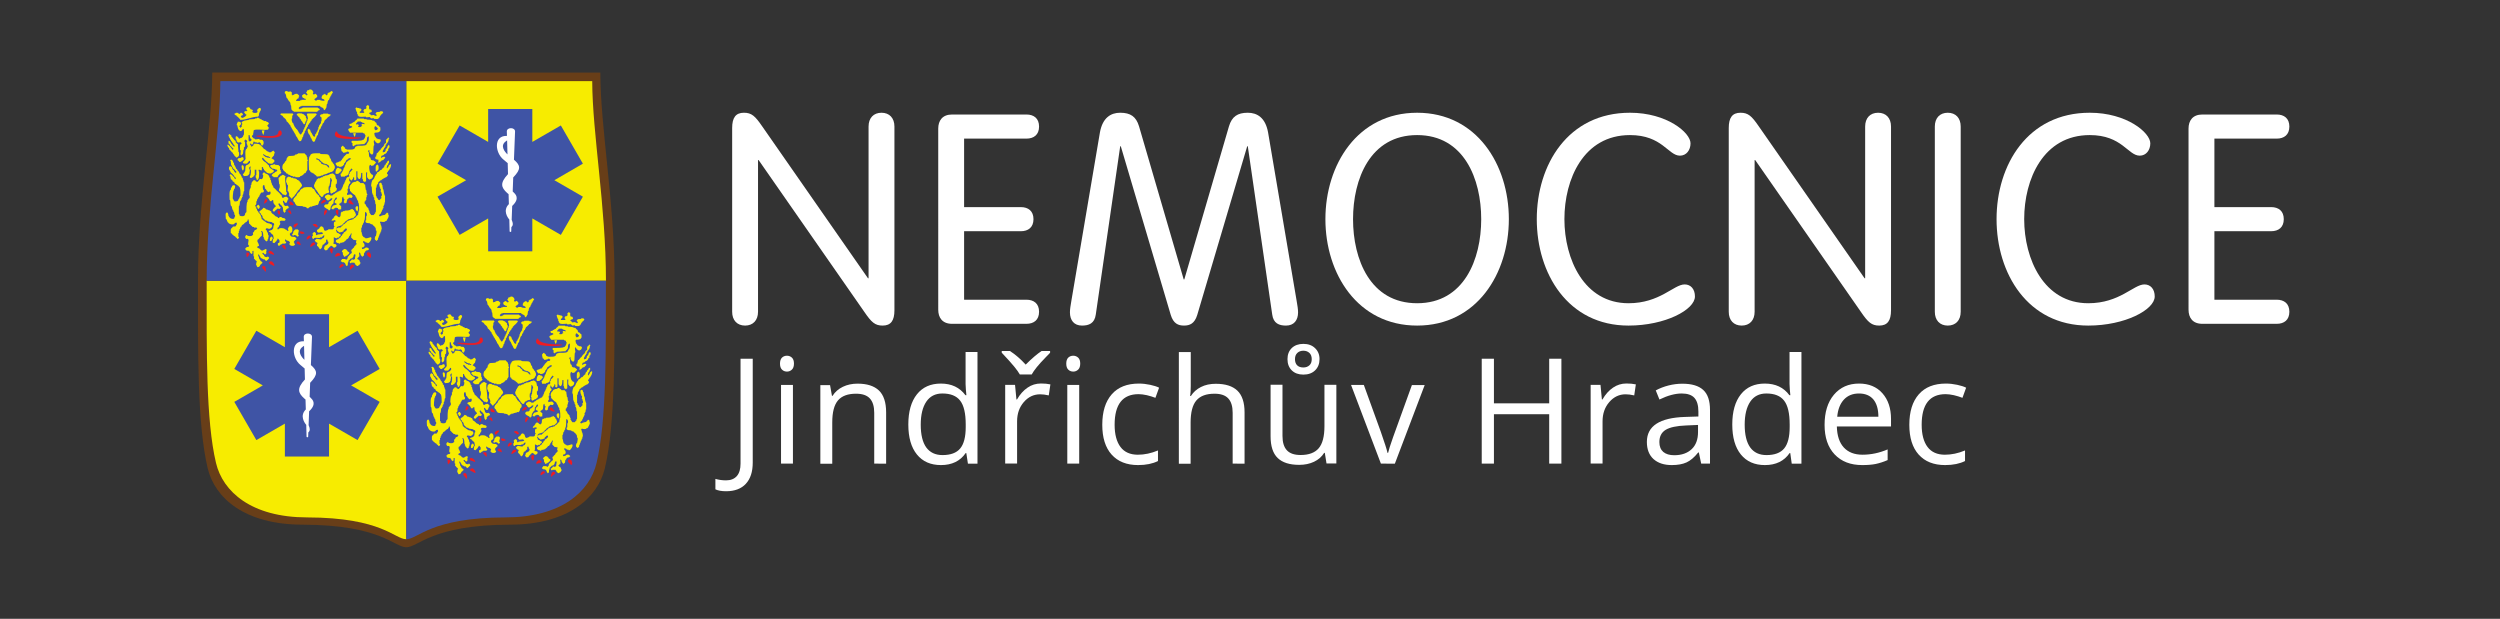 <?xml version="1.0" encoding="utf-8"?>
<!-- Generator: Adobe Illustrator 22.0.1, SVG Export Plug-In . SVG Version: 6.00 Build 0)  -->
<svg version="1.1" id="Layer_1" xmlns="http://www.w3.org/2000/svg" xmlns:xlink="http://www.w3.org/1999/xlink" x="0px" y="0px"
	 viewBox="0 0 3401.6 842" style="enable-background:new 0 0 3401.6 842;" xml:space="preserve">
<rect x="0" y="0" width="3401.6" height="842" fill="#333333" stroke="none"/>
<style type="text/css">
	.st0{fill:#683E18;}
	.st1{fill:#F7EC00;}
	.st2{fill:#3F54A5;}
	.st3{fill:#FFFFFF;}
	.st4{fill:#ED1C24;}
</style>
<g id="Vrstva_1">
	<path class="st0" d="M552.8,744.6V380.2H269.4c0,99.2-1.1,196.6,13.2,256.9c9.7,40.5,50.2,76.7,129.3,76.8
		C518.6,714.1,536.4,744.6,552.8,744.6L552.8,744.6z M552.8,744.6V380.2h283.4c0,99.2,1.1,196.6-13.2,256.9
		c-9.7,40.5-50.2,76.7-129.3,76.8C587.1,714.1,569.3,744.6,552.8,744.6L552.8,744.6z M552.8,380.2V98.8h264
		c0.1,74.1,19.3,175.7,19.4,281.5L552.8,380.2L552.8,380.2z M552.8,380.2H269.4c0.1-105.7,19.3-207.3,19.4-281.5h264V380.2z"/>
	<path class="st1" d="M552.8,733.7V382H281.2c0,95.7-1.1,189.7,12.7,247.9c9.3,39.1,48.1,74,123.9,74.1
		C520,704.2,537.1,733.7,552.8,733.7z"/>
	<polygon class="st2" points="387.6,427.5 447.7,427.5 447.7,472.4 486.5,450 516.6,502 477.7,524.4 516.6,546.8 486.5,598.8 
		447.7,576.4 447.7,621.2 387.6,621.2 387.6,576.4 348.8,598.8 318.8,546.8 357.6,524.4 318.8,502 348.8,450 387.6,472.4 	"/>
	<path class="st3" d="M414.2,489.6l-0.5-19.1c-0.5,0.4-1.1,0.9-1.8,1.3C403.6,477.6,410.4,486,414.2,489.6L414.2,489.6z
		 M417.1,594.2l-0.4-16.1c-2.2-2.5-9.3-12.3-0.6-21l-0.4-13.5c-0.8-0.7-1.5-1.3-1.9-1.6c-8.4-7.6-10.1-13.6,1.1-25.7l-0.4-14.9
		c-1.6-1.5-3.6-3.1-5.8-4.9c-11.6-9.4-13.4-32.3,3.9-32.2c0.3,0,0.6,0,0.9,0l-0.2-5.9c-0.2-6.2,11.4-6.1,11.2,0l-1.5,38.3
		c8.9,7.7,10.1,12.6-0.9,24c0,0,0,0-0.1,0.1l-0.7,19.1c0.6,0.5,1.1,1,1.6,1.6c1.7,1.8,8.8,7.6-2.1,17.9c-0.1,0.1-0.1,0.1-0.2,0.2
		l-0.7,18.8c2.1,4.9,1.8,7.2,0.7,8.7c-0.4,0.6-0.8,1-1.1,1.3l-0.2,5.9C419.3,595.2,417.1,595.2,417.1,594.2z"/>
	<path class="st1" d="M552.8,382V110.4h253C806,181.9,824.4,280,824.5,382H552.8z"/>
	<polygon class="st2" points="664.2,148.3 724.3,148.3 724.3,193.1 763.1,170.7 793.1,222.7 754.3,245.2 793.1,267.6 763.1,319.6 
		724.3,297.2 724.3,342 664.2,342 664.2,297.2 625.4,319.6 595.3,267.6 634.2,245.2 595.3,222.7 625.4,170.7 664.2,193.1 	"/>
	<path class="st3" d="M690.5,210.1L690,191c-0.5,0.4-1.1,0.9-1.8,1.3C680,198.2,686.7,206.5,690.5,210.1L690.5,210.1z M693.4,314.8
		l-0.4-16.1c-2.2-2.5-9.3-12.3-0.6-21l-0.4-13.5c-0.8-0.7-1.5-1.3-1.9-1.6c-8.4-7.6-10.1-13.6,1.1-25.7l-0.4-14.9
		c-1.6-1.5-3.6-3.1-5.8-4.9c-11.6-9.4-13.4-32.3,3.9-32.2c0.3,0,0.6,0,0.9,0l-0.2-5.9c-0.2-6.2,11.4-6.1,11.2,0l-1.5,38.3
		c8.9,7.7,10.1,12.6-0.9,24c0,0,0,0-0.1,0.1l-0.7,19.1c0.6,0.5,1.1,1,1.6,1.6c1.7,1.8,8.8,7.6-2.1,17.9c-0.1,0.1-0.1,0.1-0.2,0.2
		l-0.7,18.8c2.1,4.9,1.8,7.2,0.7,8.7c-0.4,0.6-0.8,1-1.1,1.3l-0.2,5.9C695.6,315.8,693.5,315.8,693.4,314.8z"/>
	<path class="st2" d="M552.8,733.7V382h271.6c0,95.7,1.1,189.7-12.7,247.9c-9.3,39.1-48.1,74-123.9,74.1
		C585.7,704.2,568.6,733.7,552.8,733.7z"/>
	<path class="st1" d="M673.5,433.8c0-1.3-2.2-0.6-2.2-2.2c-2.3,0-0.4-6.7-2.2-6.7c0-1.8-0.5-5.2-2.2-5.2c0-0.2,0-0.5,0-0.7
		c-1.1,0-1.8-3.7-2.9-3.7c0-0.2,0-0.5,0-0.7c-0.2,0-0.5,0-0.7,0c0-1.7-0.6-5.9-2.2-5.9c0-3,0.7-3,3.7-3c0,2.6,5.2-1.1,5.2,1.5
		c2.3,0-0.8,3.7,1.5,3.7c0,1.1,0.7,1.1,0.7,0c0.5,0,1,0,1.4,0c0-1.2,5.2-2.4,5.2-0.7c0.8,0,3.5,3,1.4,3c0,2.1-0.1,3-2.2,3
		c0,1.3-1.5,0.8-1.5,2.9c1.7,0,3.4,0,5.2,0c0-2,2.2,0.5,2.2-1.5c2,0,4,0,5.9,0c0-3-2.2-0.2-2.2-2.2c-2.1,0-2.9-1.6-2.9-3.7
		c0.4,0,3.7-3.7,3.7-1.5c1.1,0,2.2,0.5,2.2,1.5c0.9,0,2.6-2.2,0.7-2.2c0-0.2,0-0.5,0-0.7c-1.2,0-1.3-2.2,0-2.2c0-2,0.9-2.2,2.9-2.2
		c0-1.7,4.5-0.9,4.5,0.7c1.7,0-0.2,1.5,1.5,1.5c0,2-2.6,3.7,1.4,3.7c0-1.2,2.2-1.2,2.2,0c1.5,0,2.5,3.7,0.7,3.7c0,2-3,0.9-3,3.7
		c0.2,0,0.5,0,0.7,0c0,1.3,3,1.3,3,0c1.4,0,2.9,0,4.4,0c0,0.2,0,0.5,0,0.7c1.9,0,5.9,1.7,5.9-0.7c-0.2,0-0.5,0-0.7,0
		c0-1.6-2.9-0.6-2.9-2.2c-0.2,0-0.5,0-0.7,0c0-2.6,1.2-5.2,3.7-5.2c0-3.2,3.7,3.3,3.7,0.7c2,0-0.5-2.2,1.5-2.2
		c0-1.6,2.9-0.7,2.9-2.2c0.2,0,0.5,0,0.7,0c0-1.2,2.2-1.3,2.2,0c1.2,0,1.2,1.5,0,1.5c0,2.4-1.5,1.3-1.5,3.7c-1.6,0-0.7,3-2.2,3
		c0,2-0.7,1-0.7,2.9c-1.7,0-2.2,3.5-2.2,5.2c-2,0-0.5,5.9-2.2,5.9c0,2.2-1.5,1.5-1.5,2.9c-1.4,0-0.1-0.7-1.4-0.7
		c0-1.7-1.3-2.9-3-2.9c0-1.4-2.2-0.6-2.2-2.2c-8.4,0-16.8,0-25.2,0c0,2-2.2-0.5-2.2,1.5c-0.9,0-2.6,2.2-0.7,2.2c0,1.2,1.5,1.2,1.5,0
		c0.5,0,1,0,1.5,0c0-1.7,1.5,0.2,1.5-1.5c6.9,0,13.8,0,20.8,0c0,0.2,0,0.5,0,0.7c1.2,0,4,2.2,2.2,2.2c0,0.2,0,0.5,0,0.7
		c-1.2,0-2.9,1.2-2.9,2.2C694.8,433.8,684.2,433.8,673.5,433.8L673.5,433.8z M782.6,443.5c0-2.5-4.5,1-4.5-1.5c-0.2,0-0.5,0-0.7,0
		c0-2.7-5.9,1.2-5.9-1.5c-2.4,0-10.4,1.2-10.4-1.5c-2,0,0.5-2.2-1.5-2.2c0-0.7,0-1.5,0-2.2c-0.7,0-2.2-4.7-2.2-5.9
		c1.3,0,0.3-0.7,2.2-0.7c0,1.4,1.7,0.7,2.9,0.7c0,2,2.2-0.5,2.2,1.5c2.2,0-0.4,3.7-1.5,3.7c0,0.5,0,1,0,1.5c2,0,4,0,6,0
		c0-0.5,0-1,0-1.5c-1.3,0-1.3-3,0-3c0-1.9,2.2,0.5,2.2-1.4c2.3,0-0.8-3.7,1.5-3.7c0-2.1,2.5,0,3,0c0,3.9-0.7,5.2,2.9,5.2
		c0,0.6,2.1,3,0,3c0,2-2.2-0.5-2.2,1.5c-1.8,0,0.9,2.2,1.5,2.2c0,2.6,5.2-1.1,5.2,1.5c0.5,0,1,0,1.5,0c0,2.1,2.9-1.5,0.7-1.5
		c0-0.6-1.9-2.2,0-2.2c0-2.6,5.2-0.3,5.2-2.2c1.3,0,3.7-0.7,3.7,0.7c2.2,0-1.3,3.7-2.2,3.7c0,0.2,0,0.5,0,0.7c-1.4,0-2,4.5-3.7,4.5
		C788.6,444.3,784,443.5,782.6,443.5L782.6,443.5z M600.8,444.9c0-0.6-4.5-5.2-5.2-5.2c0-0.2,0-0.5,0-0.7c-1.7,0-4.8-2.9-1.5-2.9
		c0-1.4,2.4-0.7,3.7-0.7c0,0.9,2.2,2.6,2.2,0.7c0.2,0,0.5,0,0.7,0c0-1.2,2.2-1.3,2.2,0c1.8,0,2,2.9-0.7,2.9c0,0.6-1.9,2.2,0,2.2
		c0,3.7,9.9-3.7,5.9-3.7c0-0.5-3.9-3.7-1.5-3.7c0-2.2,3,0.7,3-1.5c1.8,0-0.2-1.5-0.7-1.5c0-0.7,0-1.4,0-2.2c0.5,0,4.4-2.2,4.4,0
		c1.7,0-0.2,1.5,1.5,1.5c0,1.9,2.2-0.5,2.2,1.4c2.6,0-1.9,3,0.7,3c0,1.3,5.9,1.4,5.9,0c0.2,0,0.5,0,0.7,0c0-1-1.8-3.7,0-3.7
		c0-1.1,3.7-3.6,3.7-1.4c1.8,0,0,2.7,0,3.7c-1.1,0-0.7,0.4-0.7,1.5c-1.8,0-0.5,5.2-2.2,5.2c0,0.2,0,0.5,0,0.7
		C616.2,440.5,609.4,444.9,600.8,444.9L600.8,444.9z M686.9,450.8c0-0.2,0-0.4,0-0.7c-1.1,0-1.8-3.7-2.9-3.7c0-0.8,0.1-0.7-0.7-0.7
		c0-2.6-2.2-1.8-2.2-4.4c-1.5,0-2.2-3-3.7-3c0-3.4,4.2-2.2,7.4-2.2c0,1.5,2.9,0.2,2.9,2.2c1.2,0,1,1.5,2.2,1.5c0,0.7,0,1.5,0,2.2
		c1.6,0,1.1,5.2-0.7,5.2C689.1,449.6,689.2,450.8,686.9,450.8L686.9,450.8z M680.9,473.8c2.1,0,3-0.2,3-2.2c1.6,0,0.5-3.7,2.2-3.7
		c0-1.4,1.1-5.2,2.2-5.2c0-0.7,0-1.5,0-2.2c1.4,0,1.6-4.4,3-4.4c0-0.5,0-1,0-1.5c1.3,0,1.5-1.6,1.5-3c1.7,0,1.2-2.9,2.9-2.9
		c0-2.6,2.2-1.9,2.2-4.5c0.7,0,1.5-0.8,1.5-1.4c0.6,0,4.4-3.8,4.4-4.5c1.9,0,0-1.6,0-2.2c-4,0-7.9,0-11.9,0c0,0.8,0.1,0.7-0.7,0.7
		c0,1.2,2.9,7.4,0.7,7.4c0,1.1,0.5,2.2-0.7,2.2c0,2.9-1.5,3-1.5,5.9c-2,0,0.5,2.2-1.5,2.2c0,2-0.7,1-0.7,3c-1.8,0-0.6,3.7-2.2,3.7
		c0,0.3,0,0.5,0,0.7c-1.7,0,0.2,1.5-1.5,1.5c0,1.7-2.2,1.7-2.2,0c-1.7,0,0.2-1.5-1.5-1.5c0-1.2-2.8-5.2-3.7-5.2c0-0.3,0-0.5,0-0.7
		c-1.4,0-0.6-2.2-2.2-2.2c0-2-1.4-2.4-1.4-4.4c-1.9,0-3.1-6.7-1.5-6.7c0-1.3,0-2.5,0-3.7c0.8,0,0.7,0.1,0.7-0.7c1.9,0,0-1.6,0-2.2
		c-5.4,0-10.9,0-16.3,0c0,0.3,0,0.5,0,0.7c-1.9,0,1,2.2,2.2,2.2c0,0.8-0.1,0.7,0.7,0.7c0,2.2,4.4,3.1,4.4,5.9c1.1,0,0.7,0.4,0.7,1.5
		c1.7,0,4.2,5.2,5.2,5.2c0,0.5,0,1,0,1.5c1.7,0-0.2,1.5,1.5,1.5c0,2.3,1.5,1.4,1.5,3.7c1.2,0,1.7,3.7,2.9,3.7c0,0.5,0,1,0,1.5
		c2,0,0.7,2.9,2.2,2.9c0,0.3,0,0.5,0,0.7c1.2,0,2.4,5.2,3.7,5.2C680.9,473.4,680.9,473.6,680.9,473.8L680.9,473.8z M699.5,474.6
		c1.1,0,2.2,0.5,2.2-0.7c2,0-0.5-2.2,1.5-2.2c0-1.9,0.7-1,0.7-2.9c2,0-0.5-2.2,1.5-2.2c0-0.3,0-0.5,0-0.7c1.9,0,0.6-4.4,2.2-4.4
		c0-1.6,0.8-4.4,2.2-4.4c0-2,0.7-1,0.7-3c1.7,0-0.2-1.5,1.5-1.5c0-1.2,1.1-3.7,2.2-3.7c0-2.3,1.4-1.4,1.4-3.7c0.7,0,4.5-3.7,4.5-4.4
		c2.3,0,2.1-2.2,3.7-2.2c0-2.2-3.7-0.5-3.7-2.2c-2.2,0-4.5,0-6.7,0c0,1.7-3.7,0-3.7,2.2c-2.1,0,0.7,3,1.5,3c0,1.8,0,3.5,0,5.2
		c-2.2,0,0.7,3-1.5,3c0,0.3,0,0.5,0,0.7c-1.7,0,0.2,1.4-1.5,1.4c0,2-0.7,1-0.7,3c-2.1,0,0.7,3-1.4,3c0,1.9-0.7,1-0.7,2.9
		c-1.6,0-0.7,3-2.2,3c0,0.3,0,0.5,0,0.7c-2.2,0,0.7,2.9-1.5,2.9c0,1.9-1.4-0.7-2.2-0.7c0-2.4-1.5-1.3-1.5-3.7
		c-1.7,0,0.2-1.5-1.5-1.5c0-2-0.7-1-0.7-3c-0.6,0-2.9-2.9-2.9-0.7c-1.7,0,0.4,7.4,2.2,7.4c0,2.1,1.5,2.4,1.5,4.5
		c1.4,0,1.6,4.4,3,4.4C699.5,474.1,699.5,474.4,699.5,474.6L699.5,474.6z M594.9,496.1c0-0.7-1.6-2.2-2.2-2.2c0-2.6-2.2-1.8-2.2-4.4
		c-1.6,0-2.8-3.7-4.5-3.7c0-2-0.7-1-0.7-2.9c-1.7,0-0.8-2.2-2.2-2.2c0-5.2,2.3,0,3.7,0c0,0.2,0,0.5,0,0.7c1.1,0,4.4,7.7,4.4,2.2
		c-1.6,0-2.8-3.7-4.4-3.7c0-1.2-1.2-2.9-2.2-2.9c0-1.2,0-2.5,0-3.7c1.7,0,3,1.3,3,3c1.7,0-0.2,1.5,1.5,1.5c0,0.6,3,3.7,3.7,3.7
		c0-0.7,0-1.5,0-2.2c-0.2,0-0.5,0-0.7,0c0-0.6-2.5-4.4-2.9-4.4c0-1.4-1.5-0.9-1.5-3c-1.6,0-0.7-2.9-2.2-2.9c0-0.5,0-1,0-1.5
		c-1.3,0-1.3-2.9,0-2.9c0-1.9,2.1,1.4,3,1.4c0,0.5,0,1,0,1.5c1,0,4.1,5.9,5.9,5.9c0,0.7,0,1.5,0,2.2c1.4,0,1.6,2.2,3,2.2
		c0,4,0.7,6.1,0.7,10.4c1.5,0,1.4,6.7-0.7,6.7C597.1,495.7,596,496.1,594.9,496.1L594.9,496.1z M599.3,502.1c1.1,0,2.2,0.5,2.2-0.7
		c2.4,0,2.1-2.2,3.7-2.2c0-3,0-3.7-2.9-3.7c0,2.4-4.5,0.5-4.5,2.2c-1.2,0-0.7,1.1-0.7,2.2C597.7,499.8,599.3,501.4,599.3,502.1
		L599.3,502.1z M788.6,503.5c0-1.5,0-3,0-4.5c-0.4,0-3-0.4-3-0.7c-1.9,0-1.9-3.7,0-3.7c0-2.4,0.7-2.1,0.7-4.4c1.8,0,3.4-4.5,5.2-4.5
		c0-2.3,2.2-2.1,2.2-3.7c1.3,0,3-3,3-4.4c1.2,0,1-1.5,2.2-1.5c0-1.9-0.5-5.2,1.5-5.2c0-0.5,2.2-3.4,2.2-1.5c0.8,0,0.7-0.1,0.7,0.7
		c-1.4,0-0.7,1.7-0.7,2.9c-2,0,0.5,2.2-1.5,2.2c0,1.4-1.5,0.9-1.5,2.9c-2.2,0-0.6,3.7-2.2,3.7c0,1.4-1.4,0.9-1.4,3
		c-1,0-2.6,4.4-0.7,4.4c0-2,2.2,0.5,2.2-1.5c1.6,0,0-3.7,2.2-3.7c0-0.2,0-0.5,0-0.7c1.5,0,0.3-3,2.2-3c0-0.5,0-1,0-1.5
		c2.9,0,1.8,5.2,0,5.2c0,1,0,1.9,0,2.9c-1.4,0-0.1,0.7-1.5,0.7c0,1.7-2,3.7-3.7,3.7c0,1.1-2.5,2.2-3.7,2.2c0,0.6-2.1,3,0,3
		c0-1,4.4-2.6,4.4-0.7c2,0-2.2,2.8-2.2,3.7c-1.3,0-3.7,1-3.7,2.2C789.3,502.1,790,503.5,788.6,503.5L788.6,503.5z M603.8,513.9
		c0-0.2,0-0.5,0-0.7c-1,0-1.5-4.7-1.5-5.9c0.6,0,2.2-1.9,2.2,0C606,507.2,605.9,513.9,603.8,513.9L603.8,513.9z M785.6,515.4
		c0-0.8,0.1-0.7-0.7-0.7c0-3.9-1-8.9,3-8.9c0,0.2,0,0.4,0,0.7c1.4,0,1.6,7.4-0.7,7.4C787.1,514.6,786.2,515.4,785.6,515.4
		L785.6,515.4z M730.7,518.4c0-0.2,0-0.5,0-0.7c-0.2,0-0.5,0-0.7,0c0-1.7,0.9-6.7,2.2-6.7c0-1.4,1.7-0.7,2.9-0.7
		c0,2,2.2-0.5,2.2,1.5c0.9,0,2.6,2.2,0.7,2.2c0,0.2,0,0.5,0,0.7c-1.5,0-0.3,2.2-3,2.2C735.1,518.7,732.5,518.4,730.7,518.4
		L730.7,518.4z M721,510.2c0-1.5-3-2.2-3-3.7c-0.5,0-1,0-1.5,0c0-2.1-2.9,0.7-2.9-1.4c-2.1,0-3-0.2-3-2.2c-0.7,0-3.7-3-3.7-3.7
		c-1.9,0-1.1-0.7-3-0.7c0-3.1,2.7,0,4.4,0c0,0.6,3.8,4.4,4.5,4.4c0,1.1,4.5,2.2,5.9,2.2c0,0.2,0,0.5,0,0.7
		C721.4,505.8,722.5,510.2,721,510.2L721,510.2z M704.7,522.1c1.3,0,5.9-0.5,5.9-1.5c0.7,0,1.5,0,2.2,0c0-1.7,5.9-1.5,5.9-2.9
		c0.5,0,1,0,1.5,0c0-2,2.2,0.5,2.2-1.5c2.6,0,5.9-1.9,5.9-4.4c1.4,0,1.3-5.2,0-5.2c0-2.6-2.2-1.9-2.2-4.4c-1.5,0-2.2-2.9-2.2-4.4
		c-2.1,0-1.3-4.5-2.9-4.5c0-3.3-11.9-0.4-11.9-2.9c-4.4,0-13.4-1.1-13.4,3.7c-3,0-1.5,17.3-1.5,19.3c1.4,0,0.1,0.7,1.5,0.7
		c0,3.1,3.7,2.1,3.7,3.7c0.5,0,1,0,1.4,0C701,519.3,704.7,520.4,704.7,522.1L704.7,522.1z M664.6,511c0-2.1,0.2-3,2.2-3
		c0-2,2.2,0.5,2.2-1.5c0.7,0,1.5,0,2.2,0c0-0.6,2.3-2.9,2.9-2.9c0-2.3,2.2-2.2,2.2-3.7c4.9,0,0,1.4,0,3c-0.2,0-0.5,0-0.7,0
		c0,2.7-3.7,3.2-3.7,5.2c-1,0-2,0-3,0c0,1.7-1.5-0.2-1.5,1.5C665.5,509.5,666,511,664.6,511L664.6,511z M675.7,522.8
		c0-2.3-3.7,0.8-3.7-1.5c-1.2,0-3.7-0.4-3.7-1.5c-1.3,0-3.7-1-3.7-2.2c-0.5,0-1,0-1.5,0c0-2.1-4.4-3-4.4-5.9c-1.8,0-0.6-7.4,1.4-7.4
		c0-1.4,1.5-0.9,1.5-3c1.5,0,2.2-2.9,2.2-4.4c1.7,0-0.2-1.5,1.5-1.5c0-0.8-0.1-0.7,0.7-0.7c0-1.8,9.6,0.3,9.6-2.9c0.7,0,1.5,0,2.2,0
		c0-1.7,1.5,0.2,1.5-1.5c2.9,0,5.9,0,8.9,0c0,1.4,2.2,1.6,2.2,2.9c1.3,0,0.7,1.1,0.7,2.2c2.3,0-0.8,3.7,1.5,3.7
		c0,1.1,0.4,1.5-0.7,1.5c0,4.2,0,8.4,0,12.6c-1.7,0,0.2,1.5-1.5,1.5c0,1.7-1.3,3-3,3c0,1.4-3.6,3.7-5.2,3.7
		C682.4,523.5,677.8,522.8,675.7,522.8L675.7,522.8z M646,522.8c1.8,0,3.5,0,5.2,0c0-0.8-0.1-0.7,0.7-0.7c0-2.4,2.2-2.2,2.2-3.7
		c2.1,0,3.3-3,1.5-3c0-0.7,0-1.5,0-2.2c-2,0,0.5-5.9-2.2-5.9c0-2-5.9-0.4-5.9-2.2c-0.5,0-1,0-1.5,0c0,1.8-4.4-0.2-4.4,2.2
		c-2,0,2.2,2.8,2.2,3.7c2.4,0,2,0.7,4.4,0.7c0,2,2.2-0.4,2.2,1.4c1.9,0-0.7,1.4-0.7,2.2c-2.6,0-1.9,2.2-4.4,2.2
		c0,0.9-3.5,2.9-1.5,2.9C643.9,522.2,646,521.5,646,522.8L646,522.8z M639.4,496.9c0-2.1-2.9,0.7-2.9-1.5c-0.5,0-1,0-1.5,0
		c0-0.7-6.1-3.7-2.2-3.7c0,1.7,1.5-0.3,1.5,1.4c0.2,0,0.5,0,0.7,0c0,0.9,3.3,1.5,4.4,1.5c0,1.7,1.5-0.2,1.5,1.5
		C643,496.1,640.8,496.9,639.4,496.9L639.4,496.9z M619.3,451.6c1,0,2,0,3,0c0-1.4,1.5-0.8,1.5-2.9c0.8,0,0.7,0.1,0.7-0.7
		c3.2,0,0-1.1,0-2.2c-2.2,0-8.2-0.9-8.2,1.5c-2.6,0,1.5,4.1,1.5,1.5C621.8,448.6,619.3,449.6,619.3,451.6L619.3,451.6z M613.4,474.6
		c0-0.7-0.8-1.5-1.5-1.5c0-2.5,0-4.9,0-7.4c0.5,0,1,0,1.5,0c0,1.6,0.7,5.2,2.2,5.2c0,0.2,0,0.4,0,0.7
		C617.5,471.6,614,474.6,613.4,474.6L613.4,474.6z M758.1,463c-0.4-0.2-1.1,4.7-1.8,4.9c-0.7,0.1-2.4-4.9-1.8-4.9H758.1L758.1,463z
		 M633.7,459.2c-0.4-0.2-1,5.9-1.7,6.1c-0.7,0.1-2.5-6.1-1.9-6.1H633.7L633.7,459.2z M634.4,458.4c0.9-0.2,2.2-0.1,3.5-0.2
		c0.9-0.1,2.4-3.7,0.7-3.7c0-0.8-2.7-2.2-0.7-2.2c0-1.4,0.7-0.1,0.7-1.5c1.2,0,1.2-2.2,0-2.2c0-0.3,0-0.5,0-0.7c-0.9,0-3-0.6-3-1.5
		c-1,0-2,0-3,0c0-1.6-2.9-0.7-2.9-2.2c-2.3,0-1.4-1.4-3.7-1.4c0-1.3-2.9-1.3-2.9,0c-0.7,0-1.5,0-2.2,0c0,2-8.9,0.3-8.9,2.2
		c-2.8,0-3.1,0.7-5.9,0.7c0,2-2.2-0.5-2.2,1.5c-0.9,0-2.6,2.2-0.7,2.2c0,1.1,0.5,2.2-0.7,2.2c0,1.2,0.6,3-0.7,3c0,1.2-1.5,1.2-1.5,0
		c-2.2,0,0.3-3.7,1.5-3.7c0-3.1-1.3-3.7-4.4-3.7c0,0.2-3.1,5.2-0.7,5.2c0,1.8,1.3,6.7,2.9,6.7c0,1.3,3,1.3,3,0
		c1.7,0-0.2-1.4,1.5-1.4c0-1.7,0.7,0,1.4,0c0,1.5,0.8,8.1-0.7,8.1c0,1.2-1.1,3-2.2,3c0,2-2.2-0.5-2.2,1.5c-0.5,0-1,0-1.5,0
		c0-0.6-3.7-4.8-3.7-3c-1.5,0-0.7,2.5-0.7,3.7c1.6,0,0.5,3.7,2.2,3.7c0,2.6,5.2-1.1,5.2,1.5c1.7,0,0,0.7,0,1.5
		c-2.5,0-1.5,5.9-1.5,8.1c2.8,0-1.3,6.7,1.5,6.7c0,1.8,1.5-0.2,1.5-0.7c2.1,0,0.4-6.7,2.2-6.7c0-1,0-2,0-3c2.3,0,1.5-5.3,1.5-7.4
		c-2.1,0,0-2.4,0-3c1.7,0,3,1.3,3,3c-3,0,2.7,7.4,0,7.4c0,1.9-0.7,1-0.7,2.2c-3,0-1.5,11.3-1.5,14.1c-1.7,0,0.2,1.4-1.5,1.4
		c0,0.6-1.6,2.2-2.2,2.2c0,3.1,2.8,2.2,5.9,2.2c0-1.6,2.2-1.4,2.2-3.7c2.2,0,1.5,0.9,1.5,3c-1.2,0-1,1.5-2.2,1.5c0,1.6-3,0.2-3,2.2
		c-1.9,0-0.1,8.2-2.2,8.2c0,2.1-1.5,1.6-1.5,3c-2.1,0,0.7,2.4,0.7,2.9c1.3,0,6-0.2,6-1.5c1.6,0-0.3-1.4,1.4-1.4
		c0-2.9,0.7-3.1,0.7-5.9c-1.3,0-1.3-3.7,0-3.7c0-1.8,2.5,0.7,0.7,0.7c0,1,0,2,0,3c1.8,0,0.3,8.9-0.7,8.9c0,0.7,0,1.5,0,2.2
		c1.2,0,3,0.6,3-0.7c2.7,0,1.4-2.2,2.9-2.2c0-0.8-0.1-0.7,0.7-0.7c0-2.5,0-4.9,0-7.4c0.7,0,1.5,0,2.2,0c0,2.5,0,4.9,0,7.4
		c-1.5,0-0.7,2.5-0.7,3.7c2,0-0.5,2.2,1.5,2.2c0,0.3,0,0.5,0,0.7c3.7,0,2.9-8.7,2.9-11.9c-0.3,0-0.5,0-0.7,0c0-3.8,0.9-1.5,3-1.5
		c0,1.7,0.7,0,1.5,0c0-1.5,0-3,0-4.4c2.8,0,1.1,3,2.9,3c0,0.5,0,1,0,1.4c1.4,0,1.6,2.2,3,2.2c0,2.1,7.4,3.3,7.4,1.5
		c2.1,0,1.6-1.5,2.9-1.5c0-2.1-0.1-2.9-2.2-2.9c0-1.7-1.5,0.2-1.5-1.5c-1.4,0-3-3-3-4.5c-1.5,0-2.2-2.9-3.7-2.9
		c0-1.7-2.2-0.9-2.2-2.2c-1,0-4.8-4.4-2.9-4.4c0-1.7,0.7,0,1.4,0c0,0.7,5.3,5.9,6,5.9c0,1.7,7.4,2.6,7.4,0c1.3,0,0-0.7,1.4-0.7
		c0-1.2,0.6-3-0.7-3c0-1.6-1.4,0.3-1.4-1.4c-3.8,0,0.7-2.8,0.7-3.7c1,0,1.4-2.5,1.4-3.7c1.7,0-0.1-3-0.7-3c0-0.3,0-0.5,0-0.7
		c-0.9,0-3.7,1.6-3.7,2.2c-1,0-2,0-3,0c0-1.6-2.9-0.7-2.9-2.2c-1.5,0-1.4-2.2-3.7-2.2c0-0.7-5.2-6-5.9-6c0-1.2-6.1-1.4-7.4-1.4
		c0,0.3,0,0.5,0,0.7c-0.3,0-0.5,0-0.7,0c0,1.2-1.1,2.9-2.2,2.9c0,1.9-2.2-1-2.2-2.2c-0.3,0-0.5,0-0.7,0c0-2.8,2.2-1,2.2,0
		c3.6,0,1.2-4.4,3.7-4.4c0,2.4,4.5,0.5,4.5,2.2c0.3,0,0.5,0,0.7,0c0-1.3,2.9-1.3,2.9,0c2,0-0.5,2.2,1.5,2.2c0,1.7,2.2,1.7,2.2,0
		c1.3,0,1.2-5.2,0-5.2c0-1.8-2.7-1.5-4.5-1.5c0-2.7-6.7,1.3-6.7-1.4c-1.2,0-2.9-1.2-2.9-2.2c-1.8,0-0.5-3,0.7-3
		c0-2.8,0.7-3.1,0.7-5.9c0.8,0-0.1-0.5,0.7-0.7C622.2,457.4,631.4,458.4,634.4,458.4L634.4,458.4z M660.9,547.3
		c1.1,0,2.2,0.5,2.2-0.7c1.3,0,1.3-3.7,0-3.7c0-8.6-1.5-11.6-1.5-20c0.3,0,0.5,0,0.7,0c0-1.6-0.6-2.2-2.2-2.2c0-1.3-2.9-1.3-2.9,0
		c-0.5,0-1,0-1.5,0c0,0.7-2.3,3-3,3c0,3.6,0.7,4.7,0.7,8.2c1.4,0,1.3,6.7,0,6.7c0,1,0,2,0,2.9c0.7,0,5.2,4.6,5.2,5.2
		C659.8,546.6,660.9,546.1,660.9,547.3L660.9,547.3z M710.6,549.5c0.7,0,1.5,0,2.2,0c0-0.8-0.1-0.7,0.7-0.7c0-1.7,1.3-2.9,2.9-2.9
		c0-1.7,1.5,0.2,1.5-1.5c3.1,0,3.7,0,3.7-3c-1.5,0-0.7-4.6-0.7-5.9c1.8,0,2.2-9.6,2.2-11.9c1.5,0,3.4,5.2,1.5,5.2
		c0,3.3-0.7,4.1-0.7,7.4c-2,0,0.5,2.2-1.5,2.2c0,1.1-0.4,1.5,0.7,1.5c0,2.9-0.6,5.2,2.2,5.2c0-1.7,1.5,0.2,1.5-1.5
		c1.2,0,3.7-1.1,3.7-2.2c1.6,0,1.5-2.1,1.5-3.7c-1.9,0-1.5-3.3-1.5-5.2c2.2,0,1.5-4.6,1.5-6.7c-2.5,0-1.2-6-3-6
		c0-1.3-4.4-3.3-4.4-1.4c-0.7,0-1.5,0-2.2,0c0,1.3-5,2.2-6.7,2.2c0,2-2.2-0.5-2.2,1.5c-0.3,0-0.5,0-0.7,0c0,2-2.2-0.5-2.2,1.5
		c-0.5,0-1,0-1.5,0c0,2.2-2.9-0.7-2.9,1.5c-1.4,0-0.1,0.7-1.5,0.7c0,2.3-1.5,1.4-1.5,3.7c-0.3,0-0.5,0-0.7,0c0,2-0.7,1-0.7,3
		c-1.8,0-0.4,5.2,0.7,5.2c0,2.5,3,2.9,3,5.2c0.3,0,0.5,0,0.7,0c0,2.5,2.2,1.9,2.2,4.4C709,547.3,710.6,548.9,710.6,549.5
		L710.6,549.5z M669.8,551.8c0.5,0,1,0,1.5,0c0-1.9,3.7-2.6,3.7-5.2c1.4,0,0.1-0.7,1.5-0.7c0-2.6,2.2-1.9,2.2-4.5
		c1.3,0,1.6-2.2,2.9-2.2c0-2.3,2.2-2.2,2.2-3.7c2.2,0-0.5-5.9-2.2-5.9c0-2.6-2.2-1.5-2.2-3c-0.5,0-1,0-1.5,0c0-1.6-3.4-2.2-5.2-2.2
		c0-2.2-3,0.7-3-1.5c-1.2,0-4.4-1.6-4.4,0c-1.4,0-0.1,0.7-1.5,0.7c0,1.4-2,6.7,0,6.7c0,2,0.7,1,0.7,3c3,0-1.5,8.9,1.5,8.9
		c0,1.2,2.4,4.5,0.7,4.5c0,1-0.4,1.4,0.7,1.4C667.6,550.4,669.8,550.2,669.8,551.8L669.8,551.8z M682.4,555.5c0-0.2,0-0.5,0-0.7
		c-1.8,0,0.7-2.4,0.7-0.7c1.7,0,4.4,0.3,4.4-1.4c1.2,0,3.7-0.4,3.7-1.5c1.7,0,3.4,0,5.2,0c0,2,2.2-0.5,2.2,1.5c1.7,0,3.4,0,5.2,0
		c0,1.6,0.1,1.4-1.5,1.4c0,1.5-4.6,0-5.9,0c0-1.1-0.5-0.7-1.5-0.7c0-2.1-5.5,1.4-6.7,1.4C688.4,556.3,683.8,555.5,682.4,555.5
		L682.4,555.5z M691.3,565.1c0-1.7-3.4-2.2-5.2-2.2c0-1.8-9.7,0.4-9.7-2.9c-1.4,0-1.1-3.7-3-3.7c0-0.2,0-0.5,0-0.7
		c-1.7,0-0.1-5.2,1.5-5.2c0-1.4,0.7-0.1,0.7-1.5c2.1,0,1.7-4.4,3.7-4.4c0-0.7,1.5-2.2,2.2-2.2c0-1.8,2.7-4.4,4.5-4.4
		c0-2.2,9.6-1.5,11.9-1.5c0,1.2,1.5,1,1.5,2.2c1.6,0,2.2,0.6,2.2,2.2c0.2,0,0.5,0,0.7,0c0,2.3,1.5,1.4,1.5,3.7
		c1.5,0,2.2,2.9,3.7,2.9c0,1.2,1.2,3,2.2,3c0,1.2,0,2.5,0,3.7c-0.8,0-0.7-0.1-0.7,0.7c-1.7,0-1.3,5.2-2.9,5.2c0,2.1-3-0.6-3,1.4
		c-2.4,0-2.1,0.7-4.4,0.7c0,2.2-3-0.7-3,1.5c-1.1,0-2.2,0.4-2.2,1.5C692.8,565.1,692.1,565.1,691.3,565.1L691.3,565.1z M624.6,565.9
		c0-1.3-0.7-0.3-0.7-2.2c-3.4,0,2.2-5.5,2.2-2.2c1.3,0,1.3,3.7,0,3.7C626,566.2,625.6,565.9,624.6,565.9L624.6,565.9z M784.1,459
		c0-0.2,0-0.5,0-0.7c-1.3,0-1.4-4.4,0-4.4c0-2,2.8,2.2,3.7,2.2C787.8,458.2,786.2,459,784.1,459L784.1,459z M761.1,454.6
		c0-0.5,0-1,0-1.5c2.6,0-1.5-4.1-1.5-1.5c-0.9,0-2.6-2.2-0.7-2.2c0-1.2,1.5-1,1.5-2.2c1.4,0,2.9,0,4.4,0c0,1.1,0.4,0.7,1.5,0.7
		c0,0.2,0,0.5,0,0.7c1.6,0,3.7,0.8,3.7,2.2c-2.2,0-4.4-1.8-4.4,1.5c1.5,0,1.1,1.5-0.7,1.5C764.8,455.3,762.3,454.6,761.1,454.6
		L761.1,454.6z M721,568.1c3.8,0,1.6-5.9,3.7-5.9c0-2.1,1.5-1.6,1.5-2.9c2.7,0,0.2-5.9,2.9-5.9c0-2.1,1.5-1.6,1.5-3
		c3.8,0-0.4,4.4-1.5,4.4c0,1,0,2,0,3c1.2,0,0.3,0.7,2.2,0.7c0,0.8-0.1,0.7,0.7,0.7c0,2.4-5.9,1-5.9,3.7c-1.7,0,0.2,1.5-1.5,1.5
		c0,2,0.9,2.2,3,2.2c0-1.1,1-1.5,2.2-1.5c0-1.8,2.7,0,3.7,0c0,2.7,3.3,1.5,4.4,1.5c0-1.5,0-3,0-4.5c-0.5,0-4.2-2.9-2.2-2.9
		c0-1.7,1.5,0.2,1.5-1.5c3.3,0,0.4-8.2,3.7-8.2c0,0.7,0,1.5,0,2.2c0.8,0,0.7-0.1,0.7,0.7c2.5,0-2,5.2,0.7,5.2c0,2.1,2.4,0,3,0
		c0-2.4,0.7-2.1,0.7-4.4c1.2,0,1-1.5,2.2-1.5c0-2.5,4.4,1,4.4-1.5c1.8,0,0.5-3-0.7-3c0-2-4.8,0-5.9,0c0-1,0-2,0-2.9
		c2.7,0-1.2-5.9,1.5-5.9c0-1.3,0-2.5,0-3.7c1.6,0,0.2-2.9,2.2-2.9c0-0.8-0.1-0.7,0.7-0.7c0-0.7,0-1.5,0-2.2c-1.4,0-0.1-0.7-1.5-0.7
		c0-1.2,0-2.5,0-3.7c1.6,0,0.9,2.2,2.2,2.2c0,0.3,0,0.5,0,0.7c2.6,0,1.5-2.2,3-2.2c0-0.7,0-1.5,0-2.2c3.4,0-0.2,3.7,2.2,3.7
		c0,1.9,1.4-0.7,2.2-0.7c0-3.7,0-7.5,0-11.2c0.5,0,1,0,1.5,0c0,2.7,0,5.4,0,8.2c1.7,0-0.2,1.5,1.5,1.5c0,1.3,2.2,1.2,2.2,0
		c1.2,0,1.5-6.1,1.5-7.4c0.5,0,1,0,1.5,0c0,2.7,0,5.4,0,8.2c1.8,0-0.4,3.7,2.9,3.7c0,1.9,1.4-0.7,2.2-0.7c0-4,0-7.9,0-11.9
		c0.5,0,1,0,1.5,0c0,1.5-0.8,7.4,0.7,7.4c0,1.1,3.7,3.7,3.7,1.5c2.6,0,3.7-2.6,3.7-5.2c-0.3,0-0.5,0-0.7,0c0-1.3-2.2-0.5-2.2-2.2
		c-1.9,0-3.5-11.2-1.5-11.2c0-1.6,0.8,0,1.5,0c0,1.8,2.7,0,3.7,0c0-1.3,2.2-1.6,2.2-2.9c1.8,0,0.2-2.2-0.7-2.2
		c0-1.7-1.4,0.2-1.4-1.5c-3.1,0-4.5-0.6-4.5-3.7c-2.3,0-2.2-5.2-2.2-7.4c-1.3,0-1.5-3,0.7-3c0,1,0,2,0,3c1.7,0-0.2,1.5,1.5,1.5
		c0,1.2,3,2.5,3,0.7c1.9,0,0-11.9,2.2-11.9c0-2.1-2.1-6.7,0.7-6.7c0,1.1-0.4,1.5,0.7,1.5c0,1.3,4.5,4.2,4.5,2.2
		c2.3,0,2.9-2.3,2.9-4.5c-0.5,0-1,0-1.5,0c0-2.1-2.9,0.7-2.9-1.4c-2.9,0-1.8-3-3.7-3c0-2.4-0.7-2.1-0.7-4.4c0.8,0,0.7,0.1,0.7-0.7
		c2.1,0,6.7-0.1,6.7-2.2c1.5,0,0.7-3.8,0.7-5.2c-0.7,0-2.2-1.5-2.2-2.2c-2.1,0-3-1.5-3-3.7c-0.7,0-3-2.3-3-3c-0.7,0-1.5,0-2.2,0
		c0-1.3-6.8-1.5-8.2-1.5c0-0.3,0-0.5,0-0.7c-1.2,0-3.7,0.7-3.7-0.7c-3,0-6,0-8.9,0c0,1.6-3.7,2.8-3.7,4.4c-2.3,0-1.4,1.5-3.7,1.5
		c0,0.3,0,0.5,0,0.7c-2,0-1,0.7-3,0.7c0,0.6-1.3,0.7,0,2.2c1.4,1.6,1.6-0.4,3.1,1.2c1.2,1.4-0.3,1.1-1.5,1.9c-1.8,1.2-1.3,0.1-3,1.4
		s0.5,2.8,0.9,3.8c1,2.1,1.6,1.4,4.2,1.4c4.7,0,9.4,0,14.1,0c0,1.7,2.9-0.1,2.9,2.9c2.1,0-0.7,6-1.4,6c0,1.1-0.5,0.7-1.5,0.7
		c0,1.9-13,1.5-14.9,1.5c0,0.3,0,0.5,0,0.7c-1.9,0,0,1.6,0,2.2c2.3,0-0.8,3.7,1.5,3.7c0,1.8,2.2,0.2,2.2-0.7c1.1,0,1.5,0.4,1.5-0.7
		c4.7,0,7.1-0.7,11.9-0.7c0-1.4,2.2-1.6,2.2-3c2.2,0-0.4-7.4,3.7-7.4c0,1.7,0.3,7.4-1.5,7.4c0,2.3-1.5,1.4-1.5,3.7
		c-0.3,0-0.5,0-0.7,0c0,1.9-10,1.5-11.9,1.5c0,2-2.2-0.5-2.2,1.5c-0.3,0-0.5,0-0.7,0c0,4.8-7.3,3.7-11.9,3.7c0-0.3,0-0.5,0-0.7
		c-1.6,0-2.2-0.6-2.2-2.2c-1.3,0-0.9-1.5-2.2-1.5c0-1.8-2.2-0.2-2.2,0.7c-1.9,0,0,4.6,0,5.9c0.7,0,2.2,1.6,2.2,2.2
		c2.4,0,2-0.7,4.4-0.7c0-1.3,3-1.3,3,0c0.3,0,0.5,0,0.7,0c0,2.4-1.2,2.2-3.7,2.2c0,1.3-2.2,1.6-2.2,2.9c-1.9,0-1.9,3.7-3.7,3.7
		c0,2.3-2.2,2.1-2.2,3.7c-0.7,0-1.5,0-2.2,0c0,1.8-3.7,0.7-3.7,2.2c-2.6,0,1.5,4.2,1.5,4.4c0.7,0,1.5,0,2.2,0c0,1.9,6,0.2,6-1.5
		c0.9,0,1.4-2,1.4-2.9c1.7,0,0.9-2.2,2.2-2.2c0-1.7,1.3-2.9,3-2.9c0-1.4,0.7-0.1,0.7-1.5c1,0,2,0,2.9,0c0,2.7-2.2,1.4-2.2,2.9
		c-2.3,0-2.1,2.2-3.7,2.2c0,2.1-1.5,2.4-1.5,4.4c-2,0,0.5,2.2-1.5,2.2c0,0.5,0,1,0,1.5c-1.7,0-0.6,3.7-2.2,3.7
		c0,2.3-1.5,1.4-1.5,3.7c-2.5,0-0.7,3.6-0.7,4.4c1.8,0,3.5,0,5.2,0c0-1.8,3.7-0.7,3.7-2.2c2.4,0,1-5.2,2.9-5.2
		c0-2.3,2.2-2.1,2.2-3.7c0.9,0,2.6,2.2,0.7,2.2c0,0.7-2.3,3-3,3c0,0.7,0,1.5,0,2.2c-2.3,0,0.8,3.7-1.4,3.7c0,2-2.2-0.5-2.2,1.5
		c-0.3,0-0.5,0-0.7,0c0,2-0.7,1-0.7,2.9c-2,0,0.5,2.2-1.5,2.2c0,1-1.4,4.5-2.2,4.5c0,2.7-1.5,2.9-1.5,5.2c-0.3,0-0.5,0-0.7,0
		c0,1.7-1.3,2.9-3,2.9c0,1.5-2.9,0.3-2.9,2.2c-3.1,0-3.3,3-5.9,3c0,1.3-0.7,0-0.7,1.4c-1,0-2,0-3,0c0-1-4.4-2.4-4.4-0.7
		c-2.1,0-3,1.6-3,3.7c2.4,0,1.3,3.7,5.2,3.7c0-0.3,0-0.5,0-0.7c1.2,0,2.9-1.1,2.9-2.2c0.7,0,1.5,0,2.2,0c0,1.8-3,4.4-4.5,4.4
		c0,0.3,0,0.5,0,0.7c-1.9,0,0.5,2.2-1.4,2.2c0,1.8-4.5-0.1-4.5,2.2c-1.8,0-0.5,3,0.7,3c0,1.7,1.5-0.2,1.5,1.5
		C719.2,565.9,721,567.1,721,568.1L721,568.1z M759.6,569.6c0-0.2,0-0.5,0-0.7c-1.6,0-4.4-6.7,0.7-6.7c0,0.2,0,0.5,0,0.7
		c0.2,0,0.5,0,0.7,0C761.1,564.3,761,569.6,759.6,569.6L759.6,569.6z M678,603.7c0-1.4-4.5-3.2-4.5-1.5c-2.4,0-2.2,0.2-2.2-2.2
		c2.2,0,0.6-3.7,2.2-3.7c0-1.3,1.5-0.9,1.5-2.2c1.3,0,4.5-0.8,4.5,0.7c2.6,0-2.1,6.7,0.7,6.7C680.2,603.1,679.6,603.7,678,603.7
		L678,603.7z M640.9,609.6c0-1.9-0.4-5.2,1.5-5.2c0-1.2,1.5-1.2,1.5,0c1.3,0,1.3,3,0,3C643.9,609.4,642.9,609.6,640.9,609.6
		L640.9,609.6z M652.7,616.3c2.6,0,1.9-2.2,4.5-2.2c0-2.3,5.9,1.1,5.9-3c-1.5,0-2.5-3.7-0.7-3.7c0,0.8-0.1,0.7,0.7,0.7
		c0,1.6,4.4,0.8,4.4,2.9c2.5,0-2.1,3.7,0.7,3.7c0,2,5.9,2.1,5.9,0.7c1.3,0,1.2-2.2,0-2.2c0-0.5,0-1,0-1.5c-2.4,0,1.5-3.2,1.5-3.7
		c1.8,0,1.8-3,0-3c0-1.8-5.9-0.1-5.9-2.2c-1.5,0-2.5-3.7-0.7-3.7c0-1.7,1.5,0.2,1.5-1.5c1.4,0,1.3-6.7,0-6.7c0-1.9-3.7-1.9-3.7,0
		c-1.7,0,0.3,1.5-1.4,1.5c0,1.9,0.7,1.4,0.7,3.7c-2.6,0-1.9-2.2-4.5-2.2c0-1.8-8.9-2.7-8.9,0c-2,0-1.4-0.3-1.4-2.2
		c1.1,0,2.2-1.8,2.2-3c1,0,2.6-4.4,0.7-4.4c0-4.5,7.4-0.4,7.4-3c0.3,0,0.5,0,0.7,0c0-2.4-1.9-2.9-4.4-2.9c0-1.4-4.5-2.2-4.5,0
		c-0.5,0-1,0-1.4,0c0-2.1-4.5-1.7-4.5-3.7c-1.4,0-0.1-0.7-1.5-0.7c0-1.7-2.2-0.9-2.2-2.2c-2,0,0.5-2.2-1.5-2.2
		c0-1.7-1.5,0.2-1.5-1.5c-2.3,0-2.5-1.4-5.2-1.4c0-1.2-2.5-2.2-3.7-2.2c0,0.7-2.2,3-2.9,3c0,1.7-1.5-0.3-1.5,1.4
		c-1.3,0-0.7,1.1-0.7,2.2c1.1,0,2.2,1.8,2.2,3c1.5,0,2.2,2.8,2.2,4.4c1.3,0,1.6,2.2,2.9,2.2c0,1.3,1.6,1.4,3,1.4
		c0,2.2,7.4,0.8,7.4,3c2,0,2.2,0.9,2.2,3c-1.8,0-0.3,5.2-2.2,5.2c0,2.2-4.5,1.6-4.5,2.9c-1.9,0,0.3,1.5,1.5,1.5
		c0,0.7,3.1,3.7,3.7,3.7c0,1.1,2,5.9,0,5.9c0,2.9-2.3,5.2,2.2,5.2c0-1.2,1.5-1,1.5-2.2c1.6,0,0.9-2.2,2.2-2.2c0-4.1,2.5,0.7,2.9,0.7
		c0,1,0,2,0,3c-1.3,0-0.3,0.7-2.2,0.7c0,1,0,2,0,3C652.8,615.6,652.7,615.5,652.7,616.3L652.7,616.3z M741.8,631.2
		c0-1.3-0.7-0.3-0.7-2.2c-1.8,0,0.2-4.5-2.2-4.5c0-1.2,1.2-2.9,2.2-2.9c0-1.7,4.4-0.9,4.4,0.7c1.7,0-0.2,1.4,1.5,1.4
		c0,1.7,1.5-0.2,1.5,1.5c2.1,0-1.4,3.7-2.2,3.7c0,1.7-1.5-0.3-1.5,1.4C742.8,630.4,743.8,631.2,741.8,631.2L741.8,631.2z
		 M744.8,643.8c3.9,0,0.8-5.2,3-5.2c0-0.7,0-1.5,0-2.2c1.3,0,0.9-1.5,2.2-1.5c0-2.1,3.7-0.9,3.7-3c1.6,0,0.5-3.7,2.2-3.7
		c0-1.7,0.7,0,1.5,0c0,2.8-0.7,3.1-0.7,5.9c-0.8,0-2.2,2.7-2.2,0.7c-0.7,0-1.5,0-2.2,0c0,0.7-2.3,2.9-3,2.9c0,1.7,2.2,3.4,2.2,1.5
		c1.5,0,3,0,4.4,0c0,1.4,1.5,0.9,1.5,3c0.2,0,3.7,3.1,3.7,0.7c2.6,0,1.5-2.2,2.9-2.2c0-0.7,0-1.5,0-2.2c-2,0,0.5-2.2-1.5-2.2
		c0-1.7-2.2-0.9-2.2-2.2c-2,0,1.5-2.1,1.5-3c2.6,0-1.2-5.9,1.4-5.9c0,0.3,0,0.5,0,0.7c2,0-0.5,2.2,1.5,2.2c0,1-0.4,1.4,0.7,1.4
		c0,0.9,2.2,2.6,2.2,0.7c2.4,0,0.5-4.4,2.2-4.4c0-0.3,0-0.5,0-0.7c1.7,0-0.2-1.5,1.5-1.5c0-1.8,3.7-0.6,3.7-2.2c1.2,0,1.2-1.5,0-1.5
		c0-1.7-1.5,0.2-1.5-1.5c-1.2,0-3.7,0.4-3.7,1.5c-2,0-3.7,2.6-3.7-1.5c1.1,0,2.2,0.5,2.2-0.7c2.3,0,1.4-5.2,0-5.2c0-0.3,0-0.5,0-0.7
		c-2.1,0,0.7-3.6,0.7-1.5c1.1,0,2.2,0.5,2.2,1.5c0.7,0,1.5,0,2.2,0c0,2.2,3.7-0.3,3.7-1.5c0.8,0,3.1-5.2,1.5-5.2c0-0.3,0-0.5,0-0.7
		c-1,0-8.2,3.2-8.2,0.7c-1.2,0-2.9-1.2-2.9-2.2c-2,0,0.5-2.2-1.5-2.2c0-1.2,0.6-3-0.7-3c0-2,0-4,0-5.9c1.7,0,0.3-4.4,2.2-4.4
		c0-0.9,0.6-3,1.5-3c0-0.7,0-1.5,0-2.2c1.6,0,1.4-10.4,1.4-11.9c3.3,0,2.8,5.9,1.5,5.9c0,1.8,0,3.5,0,5.2c-1.3,0-1.3,3,0,3
		c0,1.8,5.9,0.1,5.9,2.2c2,0,1,0.7,3,0.7c0,1.4,2.9,2.2,2.9,3.7c1.3,0,1.5,3.1,1.5,4.4c2.1,0,0,5.9,0,7.4c-1.5,0-2.5,5.9,0,5.9
		c0,1.2,1.5,1.2,1.5,0c2.3,0,0.6-3.7,2.2-3.7c0-2.3,1.4-2.5,1.4-5.2c0.3,0,0.5,0,0.7,0c0-2,0.7-1,0.7-3c2.2,0-0.7-2.9,1.5-2.9
		c0-1.3-0.5-5.9-1.5-5.9c0-0.7,0-1.5,0-2.2c-2.4,0,0.7-4.6,0.7-2.2c1.3,0,5.2,0.8,5.2-0.7c1.7,0,3-1.3,3-2.9c1.1,0,0.7-0.4,0.7-1.5
		c2,0-0.5-2.2,1.5-2.2c0-1.1,0.4-1.5-0.7-1.5c0-2.4,0.1-3.7-2.2-3.7c0,1.4-2.2,1.6-2.2,3c-1.4,0-6.7,1.3-6.7,2.2
		c-0.8,0-0.7,0.1-0.7-0.7c-2.2,0,0.7-2.4,0.7-2.9c2,0,0.7-3,2.2-3c0-2.1,1.5-2.3,1.5-4.4c2.3,0-0.8-3.7,1.5-3.7c0-0.5,0-1,0-1.4
		c2.1,0-0.7-3,1.4-3c0-3,0-6,0-8.9c-0.8,0-2.2-7.4-2.2-8.9c-0.3,0-0.5,0-0.7,0c0-2.9-0.7-3.1-0.7-5.9c-2,0,0.5-2.2-1.5-2.2
		c0-1.3-2.2-1.2-2.2,0c-0.3,0-0.5,0-0.7,0c0,1.3,0.5,5.9,1.5,5.9c0,0.5,0,1,0,1.5c2.5,0-1,4.4,1.5,4.4c0,1.1-0.5,2.2,0.7,2.2
		c0,1,0,2,0,2.9c-2.3,0,0.8,3.7-1.5,3.7c0,1.2-1.5,1-1.5,2.2c-1.7,0-2.9-1.2-2.9-2.9c-0.8,0-0.7,0.1-0.7-0.7c-2,0,0.5-2.2-1.5-2.2
		c0-3.7,0-7.4,0-11.1c0.3,0,0.5,0,0.7,0c0-1.1,0.5-4.4,1.5-4.4c0-0.3,0-0.5,0-0.7c2,0-0.5-2.2,1.5-2.2c0-0.3,0-0.5,0-0.7
		c1.5,0,1.4-2.2,3.7-2.2c0-0.9,6.5-4.4,7.4-4.4c0-0.3,0-0.5,0-0.7c1.3,0,1.5-1.5,1.5-2.9c-1.8,0-1.8-3,0-3c0-2.6,2.2-1.8,2.2-4.4
		c1.1,0,2.2-4.5,2.2-5.9c-0.3,0-0.5,0-0.7,0c0-1.8-1.5,0.2-1.5,0.7c-1.9,0-0.7,2.9-2.2,2.9c0,1.4-0.7,0.1-0.7,1.5c-2,0,0-3.4,0-4.4
		c2,0,0.7-3,2.2-3c0-1,0-2,0-3c-1.9,0-1,0.7-2.2,0.7c0,2.6-2.2,1.9-2.2,4.5c-1.2,0-2.2,2.4-2.2,3.7c-0.7,0-3.7,3.1-3.7,3.7
		c-2.9,0-2.4,2.9-5.2,2.9c0,0.8,0.1,0.7-0.7,0.7c0,2.6-2.2,1.9-2.2,4.4c-1.1,0-1.5,4.5-2.9,4.5c0,0.3,0,0.5,0,0.7
		c-2.2,0-3,6.5-3,8.9c1.9,0,0.3,10.4,2.2,10.4c0,1.1-0.4,1.5,0.7,1.5c0,1.1,0.4,3.7,1.4,3.7c0,1,0,2,0,3c1.3,0,1.5,4.6,1.5,5.9
		c0.3,0,0.5,0,0.7,0c0,3.5,0,6.9,0,10.4c-2,0,0.5,2.2-1.5,2.2c0,1.2-1.4,1-1.4,2.2c-1.3,0-2.5,0-3.7,0c0-1.4-1.5-0.9-1.5-3
		c-2.2,0,0.6-3-1.4-3c0-0.5,0-1,0-1.4c-2,0,0.5-2.2-1.5-2.2c0-1.2-1.5-1-1.5-2.2c-1.5,0-0.3-2.9-2.2-2.9c0-0.8,0.1-0.7-0.7-0.7
		c0-1,0-2,0-3c1,0,1.5-1.1,1.5-2.2c2.3,0-0.8-3.7,1.5-3.7c0-1.2-0.6-2.9,0.7-2.9c0-0.5,0-1,0-1.5c-1.8,0-0.3-5.9-2.2-5.9
		c0-2.9-0.7-3.5-0.7-6.7c-0.7,0-2.2-1.6-2.2-2.2c-1.5,0-3,0-4.5,0c0-1.6-2.9-1.9-2.9-3c-0.7,0-1.5,0-2.2,0c0,2.4-4.4,0.5-4.4,2.2
		c-2.7,0-1.5,2.2-3,2.2c0,0.3,0,0.5,0,0.7c-1.7,0-3.1,5.9-1.5,5.9c0,1,0,2,0,2.9c1.5,0,2.2,3,3.7,3c0,1.6,2.2,0.9,2.2,2.2
		c2,0,1.5,3.7,3,3.7c0,1,1.4,4.4,2.2,4.4c0,0.7,0,1.5,0,2.2c1.6,0,1.4,9.7,1.4,11.1c-0.3,0-0.5,0-0.7,0c0,2.9-0.7,3.1-0.7,6
		c-2.2,0-3.1,4.4-5.9,4.4c0,1.4-0.7,0.1-0.7,1.5c-0.7,0-1.5,0-2.2,0c0,2.2-3-0.6-3,1.4c-1.4,0-4.4,1.7-4.4,3c-1.6,0-1.4,2.2-3.7,2.2
		c0,0.7-3.1,3.7-3.7,3.7c0,2.3-3.7-0.8-3.7,1.5c-0.5,0-1,0-1.5,0c0,2.1-1.9-0.7,0-0.7c0-2.3,5.2-1.7,5.2-2.9c0.5,0,1,0,1.5,0
		c0-0.6,3.8-4.5,4.4-4.5c0-1.1,1.8-2.2,3-2.2c0-1.4,2.9-2.2,4.4-2.2c0-2.2,3,0.7,3-1.5c0.5,0,1,0,1.5,0c0-1.4,2.2-1.7,2.2-3
		c2,0-0.7-4.1-0.7-5.2c-0.3,0-0.5,0-0.7,0c0-1.2-1.1-2.9-2.2-2.9c0-1.3-2.2-1.2-2.2,0c-0.5,0-1,0-1.5,0c0,1.3-6.1,1.4-7.4,1.4
		c0,0.3,0,0.5,0,0.7c-0.7,0-1.5,0-2.2,0c0,2-2.2-0.5-2.2,1.5c-1.8,0-0.1,5.9-2.2,5.9c0,2.1-2.4,0-2.9,0c0-1.5-3.7-2.5-3.7-0.7
		c-0.3,0-0.5,0-0.7,0c0,2.1-1.4,1.6-1.4,3c-1.1,0-3.7,3.7-1.5,3.7c0-2.1,2.9,0.6,2.9-1.4c1.1,0,1.5,1,1.5,2.2
		c-3.1,0-2.2,2.9-2.2,5.9c1.1,0,1.1,1.5,0,1.5c0,4.4-2.9,3-7.4,3c0,1-4,2.2-5.2,2.2c0-0.3,0-0.5,0-0.7c-1.6,0-0.8-4.5-2.9-4.5
		c0-1.3-3-1.3-3,0c-1.3,0-0.6,2.2-2.2,2.2c0,1.7-1.5-0.2-1.5,1.5c-1.3,0-1.3,2.9,0,2.9c0,2.8,6.7-1.3,6.7,1.5c0.3,0,0.5,0,0.7,0
		c0,2.8-8.2,0.9-8.2,3c-3.3,0,0-3-2.2-3c0-1.8-2.9-1.8-2.9,0c-2.5,0,1,4.4-1.5,4.4c0,2.4-0.1,3.7,2.2,3.7c0-3.4,8.9,0.2,8.9-2.2
		c0.7,0,1.5,0,2.2,0c0-0.6,3-4,3-2.2c1,0,1,0.7,0,0.7c0,1.7-1.3,3-3,3c0,3.6-8.2-1.5-8.2,1.5c-0.8,0-0.7-0.1-0.7,0.7
		c-2.2,0,0.7,2.4,0.7,2.9c1.7,0,3.4,2.2,1.5,2.2c0,1,0,2,0,2.9c0.7,0,2.2,1.6,2.2,2.2c1.7,0-0.3,1.5,1.4,1.5c0,1.8,2.2,0.2,2.2-0.7
		c2,0-0.5-2.2,1.5-2.2c0-2.1,0.2-2.9,2.2-2.9c0-0.7,2.2-3,2.9-3c0-2.2-0.9-3.7,1.5-3.7c0,1.9,0.7,1,0.7,2.9c1.8,0,0.7,3.7-0.7,3.7
		c0,1.7-1.5-0.2-1.5,1.5c-2.1,0-2.2,0.8-2.2,2.9c-2.3,0,0.7,3.5,0.7,3.7c2.4,0,3.7,0.1,3.7-2.2c1.5,0,2.2-3,3.7-3
		c0-2.5,3.4,0.7,3.7,0.7c0,1.8,3.7,0.7,3.7-0.7c2.1,0,0-2.4,0-2.9c-3.4,0-4.7-2.2-2.9-2.2c0-2.5,0-5,0-7.4c0.9,0,4.4,2.9,4.4,0.7
		c0.7,0,1.5,0,2.2,0c0-0.7,2.2-3,2.9-3c0-1.6-0.6-2.2-2.2-2.2c0-1.6-2.9-0.7-2.9-2.2c-2,0,0.5-2.2-1.5-2.2c0-2.1,1.5-2.1,1.5,0
		c1.2,0,1,1.5,2.2,1.5c0,2.3,6.6-0.7,6.7-0.7c0-0.5,0-1,0-1.4c0.9,0,3.7-4.3,3.7-2.2c1.3,0,0.7,1.1,0.7,2.2c-0.7,0-2.2,1.5-2.2,2.2
		c-2.8,0-1.7,3-3.7,3c0,1.2-1.2,2.9-2.2,2.9c0,2.7-2.2,1.5-2.2,3c-0.3,0-0.5,0-0.7,0c0,2-3,0.7-3,2.2c-1.3,0-1.3,2.9,0,2.9
		c0,1.8,3.7,0.7,3.7,2.2c1.4,0,0.1-0.7,1.5-0.7c0-2.2,3,0.7,3-1.5c1.1,0,2.2,0.5,2.2-0.7c0.6,0,3.7-3,3.7-3.7c2.7,0,1.5-2.2,3-2.2
		c0-0.5,0-1,0-1.5c1.6,0,0.9-2.2,2.2-2.2c0-3.7,2.9,0,0.7,0c0,1.5,0,3,0,4.4c1.2,0,1,1.5,2.2,1.5c0,2.5,5.2,0.5,5.2,2.9
		c-1.4,0-0.7,1.8-0.7,3c1.8,0,0.2,2.2-0.7,2.2c0,1.5-2.2,1.3-2.2,3.7c-1.5,0-2.2,3-3.7,3c0,2.4,0.7,2,0.7,4.4
		c-0.7,0-4.4,3.8-4.4,4.4c-1.8,0-0.7,3.7-2.2,3.7c0,1.3-2.2,1.2-2.2,0c-1.5,0-3,0-4.4,0c0,0.8-3.9,3.7,0,3.7c0,2.2,3-0.7,3,1.5
		c1.8,0,1.5,3.7,2.9,3.7C744.8,643.3,744.8,643.6,744.8,643.8L744.8,643.8z M623.8,645.3c0-1.3-0.7-0.3-0.7-2.2c-2.2,0,0-4.9,0-6
		c-0.7,0-3-2.2-3-2.9c-2.3,0,0.8-3.7-1.5-3.7c0-2.5,0-4.9,0-7.4c-3.4,0,0.3,3.7-2.2,3.7c0,1.9-1.4-0.7-2.2-0.7c0-2.1-1.5-1.6-1.5-3
		c-3.6,0-5.2-0.2-5.2-3.7c1.4,0,0.1-0.7,1.5-0.7c0-1.8,3.7,0.4,3.7-2.9c-3.4,0,0.6-8.2-1.4-8.2c0-2.2-3,0.7-3-1.5
		c-1.3,0-1.3-3.7,0-3.7c0-1.1,0.5-0.7,1.5-0.7c0,1.8,7.4,1.9,7.4,0c2.3,0-0.8-3.7,1.4-3.7c0-0.8-0.1-0.7,0.7-0.7
		c0-1.7,1.3-2.9,3-2.9c0-0.8,2.7-2.2,0.7-2.2c0-2.3-3.7,0.8-3.7-1.5c-1.4,0-2.9-0.2-2.9-1.5c-1.5,0-2.2-2.9-3.7-2.9
		c0-2.9-0.7-3.1-0.7-5.9c-2.9,0-0.2,2.2-2.2,2.2c0,1.7-2.2,0.9-2.2,2.2c-1.4,0-0.1,0.7-1.5,0.7c0,1.9-3.7,1.5-3.7,4.4
		c-1.2,0-2.2,2.5-2.2,3.7c-1.3,0-0.7,1.1-0.7,2.2c-2.2,0,0.7,3-1.5,3c0,1.7,0,3.4,0,5.2c1.8,0,0.6,3-1.4,3c0-1.5-3-2.2-3-3.7
		c-2.3,0-2.2-2.2-3.7-2.2c0-0.7-1.6-2.2-2.2-2.2c0-2.1-0.7-6.7,1.5-6.7c0-1.2,1.5-1,1.5-2.2c2.6,0,4.4,0.4,4.4-2.2
		c1.4,0,0.7-1.8,0.7-3c-1.4,0-3,0.2-3,1.5c-0.2,0-0.5,0-0.7,0c0,1.8-6.7,0.7-6.7-0.7c-0.8,0-0.7,0.1-0.7-0.7c-1.9,0-2.2-5.2-3.7-5.2
		c0-3.5-1.6-8.9,2.2-8.9c0,0.2,0,0.5,0,0.7c0.9,0,1.4,3.3,1.4,4.4c1.7,0-0.2,1.5,1.5,1.5c0,1.7,5.9,3.4,5.9,1.5c2,0-0.5-2.2,1.5-2.2
		c0-0.7,0-1.4,0-2.2c-1.7,0-0.3-4.5-2.2-4.5c0-0.5,0-1,0-1.5c-1.1,0-2.2-4.5-2.2-5.9c-2.9,0-1-8.9-3-8.9c0-2.4-0.9-13.4,1.5-13.4
		c0-1.2,0.4-3.7,1.5-3.7c0-2.1,1.5-2.9,3.7-2.9c0,0.2,0,0.4,0,0.7c2,0,0,3.5,0,4.5c-2,0,0.5,2.2-1.5,2.2c0,2.3-2.1,11.9,0,11.9
		c0,2.1,1.5,1.6,1.5,2.9c2.9,0,5.2-0.2,5.2-2.9c1.7,0-0.2-1.5,1.5-1.5c0-2,0.7-1,0.7-3c0.2,0,0.5,0,0.7,0c0-2.2,0.5-12.6-2.2-12.6
		c0-2-3.7-1.9-3.7-3.7c-1.6,0-2.2-0.6-2.2-2.2c-0.2,0-0.5,0-0.7,0c0-1.5-2.2-0.3-2.2-3c-1.2,0-1-1.4-2.2-1.4c0-2.4-0.7-2.1-0.7-4.5
		c-2.5,0,1.5-4,1.5-1.4c1.6,0,2.2,2.9,3.7,2.9c0,1.2,1.2,3,2.2,3c0-0.7,0-1.5,0-2.2c-1.4,0-0.1-0.7-1.5-0.7c0-1.4-4.1-5.9-5.2-5.9
		c0-2.3-1.5-1.4-1.5-3.7c-1.3,0-1.4-4.5,0-4.5c0-2.2,2.4,0.7,3,0.7c0,1.4,1.6,4.4,2.9,4.4c0,1.2,1.2,3,2.2,3c0,2.6,2.2-2.2,0-2.2
		c0-0.6-3.1-3.7-3.7-3.7c0-2.3-1.5-1.4-1.5-3.7c-2,0-0.4-6.7-2.2-6.7c0-1.8,3-1.8,3,0c1.6,0,0.2,3,2.2,3c0,0.7,0,1.5,0,2.2
		c0.4,0,3,5,3,5.9c1.7,0,1.3,2.9,2.9,2.9c0,0.2,0,0.5,0,0.7c1.4,0,1.1,3.7,3,3.7c0,1.9,0.7,0.9,0.7,2.2c2,0-0.5,2.2,1.5,2.2
		c0,0.8-0.1,0.7,0.7,0.7c0,3,1.4,3,1.4,5.9c0.2,0,0.5,0,0.7,0c0,4,0,7.9,0,11.9c-1.7,0-0.4,5.2-2.2,5.2c0,1,0,1.9,0,2.9
		c-1.1,0-0.7,0.4-0.7,1.5c-2,0,0.5,2.2-1.5,2.2c0,1.9-0.7,0.9-0.7,2.2c-0.2,0-0.5,0-0.7,0c0,1.3-0.3,6.7-1.5,6.7c0,3.5,0,6.9,0,10.4
		c2,0-0.5,2.2,1.5,2.2c0,1.3,5.9,1.4,5.9,0c1.6,0,0.5-3.7,2.2-3.7c0-0.2,0-0.5,0-0.7c0.2,0,0.5,0,0.7,0c0-1.4-0.2-14.1,1.5-14.1
		c0-0.7,0-1.5,0-2.2c1.1,0,1.3-2.9,2.9-2.9c0-1.2,0-2.5,0-3.7c-0.2,0-0.5,0-0.7,0c0-1.4,0.1-8.9,1.5-8.9c0-0.5,0-1,0-1.5
		c2.3,0-0.8-3.7,1.5-3.7c0-1.8,0.5-5.2,2.2-5.2c0-2,3.7-1.9,3.7,0c0.6,0,3,2.1,3,0c1.6,0,0.8-2.2,2.2-2.2c0-2.3,3.7,0.8,3.7-1.5
		c1,0,1.4-3.4,1.4-4.5c-1.2,0-1.2-2.9,0-2.9c0-1.8,3-0.5,3,0.7c1.4,0,4.4,1.6,4.4,2.9c2,0-0.5,2.2,1.5,2.2c0,0.2,0,0.5,0,0.7
		c2.1,0-0.7,2.9,1.5,2.9c0,2.4,0.7,2.1,0.7,4.5c2,0-0.5,2.2,1.5,2.2c0,2.2,1.4,1.4,1.4,3.7c0.6,0,4.5,3.8,4.5,4.4
		c0.7,0,5.2,4.6,5.2,5.2c2.6,0,0.2,4.4,3.7,4.4c0-1.2,5.2-2.6,5.2-0.7c1.2,0,2.6,3,0.7,3c0,1.1,0.4,1.4-0.7,1.4c0,2.6-0.4,3-3,3
		c0-0.2,0-0.5,0-0.7c-1.5,0-0.3-2.2-2.9-2.2c0,3,1.4,3.1,1.4,6c1.4,0,0.1,0.7,1.5,0.7c0,1.8,4.5-1.5,4.5,1.5c1.8,0,0,1.6,0,2.2
		c-1.2,0-3,1.2-3,2.2c-2.1,0,0.7,2.9-1.5,2.9c0,1.2-1.5,1.2-1.5,0c-1.1,0-1.4-5.4-1.4-6.7c-0.2,0-0.5,0-0.7,0c0-2.7-3.7-3.2-3.7-5.2
		c-3.7,0,0,3.4,0,4.4c0.9,0,2.6,2.2,0.7,2.2c0,2.5-4.4-1-4.4,1.5c-0.7,0-3,2.3-3,2.9c-1.1,0-2.2,0.5-2.2-0.7c-2.3,0,2.4-5.9,3.7-5.9
		c0-2.3-2.2-2.1-2.2-3.7c-1.1,0-1.4-4-1.4-5.2c-1.1,0-2.2,0.5-2.2,1.5c-0.7,0-1.5,0-2.2,0c0-0.7-2-4.4-2.9-4.4c0-1.5-2.2-0.3-2.2-3
		c0.2,0,0.5,0,0.7,0c0-0.9,3.3-1.4,4.4-1.4c0-0.8-0.1-0.7,0.7-0.7c0-2.2,0.9-3.7-1.5-3.7c0,1.2-2.2,1.3-2.2,0
		c-1.7,0-1.8-3.7-3.7-3.7c0-2.4-0.7-2.1-0.7-4.5c-0.7,0-1.5-1.6-1.5,0c-1.6,0-0.8,6.7,0.7,6.7c0,3-0.6,3-3.7,3c0,1.4-1.5,0.9-1.5,3
		c-2,0,0.5,2.2-1.5,2.2c0,1.3-1.4,0.9-1.4,3c-1.8,0-0.6,3.7-2.2,3.7c0,1.9,0.4,5.2-1.5,5.2c0,2,0.7,1,0.7,2.9c2,0-0.5,2.2,1.5,2.2
		c0,2,0.7,1,0.7,2.9c1.7,0,1.2,3,2.9,3c0,0.2,0,0.5,0,0.7c1.2,0,3,5.8,3,7.4c1.6,0,1.4,2.2,3.7,2.2c0,1.8,3,1.2,3,3
		c2.4,0,2.1,0.7,4.4,0.7c0,2,2.2-0.5,2.2,1.5c1.3,0,1.3,3.7,0,3.7c0,1.3-4.4,3.3-4.4,1.5c-1,0-2,0-3,0c0,0.6-1.5,2.2,0.7,2.2
		c0,2,0.7,1,0.7,2.9c1.9,0,0.6,4.4,2.2,4.4c0,2.4-0.7,2.6-0.7,5.2c-2,0,0.5,2.2-1.5,2.2c0,2.1-3-0.7-3-1.4c-1.1,0-0.7-0.4-0.7-1.5
		c-1.3,0-0.7-1.1-0.7-2.2c-0.2,0-0.5,0-0.7,0c0-1.4-0.2-7.4-1.4-7.4c0-2.4-3.2,0.7-0.7,0.7c0,1.7,0,3.4,0,5.2
		c-1.9,0-4.1,5.2-5.9,5.2c0,1,0,1.9,0,2.9c0.6,0,2.2,4.1,2.2,5.2c-0.6,0-4.4,2.2-2.2,2.2c0,1.4,3.7,1.1,3.7,3c1.4,0,0.1,0.7,1.5,0.7
		c0,1.6,3.7,0.2,3.7-0.7c0.5,0,1,0,1.5,0c0-2.5,4,1.4,1.5,1.4c0,1.3,0.8,4.5-0.7,4.5c0,2.1-3-0.7-3-1.5c-3.3,0-0.1,3,0.7,3
		c0,2.4,2,2.9,4.5,2.9c0-2.9,4.4,2.2,1.5,2.2c0,0.7-1.6,2.2-2.2,2.2c0,2-3-0.6-3-1.5c-0.7,0-1.4,0-2.2,0c0-1.3-3.7-0.7-3.7-3.7
		c-1.7,0-0.3-2.9-2.9-2.9c0,2.9,1.4,3,1.4,5.9c1.7,0-0.2,1.5,1.5,1.5c0,3.1,3,1.3,3,4.4c-1.4,0-1.6,2.2-3,2.2
		C627.5,644.4,625.9,645.3,623.8,645.3z"/>
	<path class="st4" d="M622.2,467.1c-0.6-3.2,30.1,4.7,30.3-5.5c0-2.3,3-3.1,3.8-1.4C663.2,474.2,622.4,468.3,622.2,467.1
		L622.2,467.1z M730.1,467.1c-2.4-3.7,1.6-8.1,2.2-5.9c2.6,8.9,32.4,7,32.7,7.8C766.1,471.6,733.3,472,730.1,467.1L730.1,467.1z
		 M632.9,558.4c1.1-4.3,1.5-7.4,4.1-4.8C639.2,555.8,632.4,560.1,632.9,558.4L632.9,558.4z M653.4,574c-3-2.9-2.7-7.7,0.5-5.5
		C656.1,569.9,654,574.5,653.4,574L653.4,574z M669.2,573.2c0-0.9-7.9-5.2-0.7-5.2C668.5,568.1,671.6,573.2,669.2,573.2L669.2,573.2
		z M671.5,560.9c-0.5-0.1-4,0.3-4.2-3C666.9,551.5,677.1,562.2,671.5,560.9L671.5,560.9z M711.8,558.6c-4.1,2.1,2.2-7.4,4.6-4.4
		C718.4,556.7,714,557.5,711.8,558.6L711.8,558.6z M716,574c-2,3.6-2.2-7.9,1.6-6.3C720.4,569,717.3,571.6,716,574L716,574z
		 M733.8,574c-0.1,3.7-6.9-7.6-0.5-6.4C734.5,567.8,733.9,570.5,733.8,574L733.8,574z M753.9,558.2c4.9,3.6-10.2,1.1-5-3.6
		C751.2,552.5,752.2,557,753.9,558.2L753.9,558.2z M703.4,591c0-1.1-9.2-4.4,0-4.4C703.4,586.8,709.5,591,703.4,591L703.4,591z
		 M674.4,591.5c0.3,0.3,2.9-2.2,4.2-4C681.8,583.4,669.2,587,674.4,591.5L674.4,591.5z M685.5,599.9c-1,0.1-3,0.6-3.7-1.9
		C680.7,594.1,693.1,599.2,685.5,599.9L685.5,599.9z M692.6,607.2c2.1-1.4,5.6-3.3,3.3-4.7C692,600.2,688.6,609.9,692.6,607.2
		L692.6,607.2z M681.1,614.7c-0.4-0.3-5.1-0.8-3.5-3.3C680.5,606.6,685.4,617.9,681.1,614.7L681.1,614.7z M697.2,617.4
		c-3.6,2.5,0.8-8.7,4.9-5C704,614,699,616.1,697.2,617.4L697.2,617.4z M660.6,620.4c-1-1.3-7-6.1,0.5-4.9
		C662.1,615.7,663.7,624.3,660.6,620.4L660.6,620.4z M726,625.4c-0.4,4.9-6.9-6.6-0.3-6.2C727.7,619.4,726.1,622.9,726,625.4
		L726,625.4z M644.8,628.1c-3-1.4-7.4-1.6-5.4-4.1C642.5,620.1,650.2,630.7,644.8,628.1L644.8,628.1z M732.1,630.6
		c1.8-0.8,6.1-0.8,4.4-3C732.4,622,726.1,633.3,732.1,630.6L732.1,630.6z M609.4,631.2c-0.6-5-1.4-7.1,2.9-5.1
		C614.3,627,609.7,633.4,609.4,631.2L609.4,631.2z M777.8,632.5c-0.9,0.3-4.3-3-4.6-3.6c-1.3-3.2,1.3-4.6,3.3-3.4
		C779.1,626.9,778.9,632.2,777.8,632.5L777.8,632.5z M645,642.9c-3.5-2.3-7.3-2.3-4.5-5C644.5,634.2,650,646.3,645,642.9L645,642.9z
		 M735.7,646.6c-0.2-0.7-0.9-3.1,2.3-5c2-1.2,5,0.3,2.4,2.4C739.4,644.8,735.8,646.9,735.7,646.6L735.7,646.6z M751.5,647.6
		c-3.6,4.6-1.7-7.8,2.7-5.5C757.8,644.2,753,645.6,751.5,647.6L751.5,647.6z M634.4,651c-2.3-3.2-6.1-5.8-2.8-7.2
		C636,641.8,636.4,653.9,634.4,651z"/>
	<path class="st2" d="M552.8,382V110.4h-253C299.7,182,281.3,280,281.2,382H552.8z"/>
	<path class="st1" d="M399.8,152c0-1.3-2.2-0.6-2.2-2.2c-2.3,0-0.4-6.7-2.2-6.7c0-1.8-0.5-5.2-2.2-5.2c0-0.2,0-0.5,0-0.7
		c-1.1,0-1.8-3.7-2.9-3.7c0-0.2,0-0.5,0-0.7c-0.2,0-0.5,0-0.7,0c0-1.7-0.6-5.9-2.2-5.9c0-3,0.7-3,3.7-3c0,2.6,5.2-1.1,5.2,1.5
		c2.3,0-0.8,3.7,1.5,3.7c0,1.1,0.7,1.1,0.7,0c0.5,0,1,0,1.4,0c0-1.2,5.2-2.4,5.2-0.7c0.8,0,3.5,3,1.4,3c0,2.1-0.1,3-2.2,3
		c0,1.3-1.5,0.8-1.5,2.9c1.7,0,3.4,0,5.2,0c0-2,2.2,0.5,2.2-1.5c2,0,4,0,5.9,0c0-3-2.2-0.2-2.2-2.2c-2.1,0-2.9-1.6-2.9-3.7
		c0.4,0,3.7-3.7,3.7-1.5c1.1,0,2.2,0.5,2.2,1.5c0.9,0,2.6-2.2,0.7-2.2c0-0.2,0-0.5,0-0.7c-1.2,0-1.3-2.2,0-2.2c0-2,0.9-2.2,2.9-2.2
		c0-1.7,4.5-0.9,4.5,0.7c1.7,0-0.2,1.5,1.5,1.5c0,2-2.6,3.7,1.4,3.7c0-1.2,2.2-1.2,2.2,0c1.5,0,2.5,3.7,0.7,3.7c0,2-3,0.9-3,3.7
		c0.2,0,0.5,0,0.7,0c0,1.3,3,1.3,3,0c1.4,0,2.9,0,4.4,0c0,0.2,0,0.5,0,0.7c1.9,0,5.9,1.7,5.9-0.7c-0.2,0-0.5,0-0.7,0
		c0-1.6-2.9-0.6-2.9-2.2c-0.2,0-0.5,0-0.7,0c0-2.6,1.2-5.2,3.7-5.2c0-3.2,3.7,3.3,3.7,0.7c2,0-0.5-2.2,1.5-2.2
		c0-1.6,2.9-0.7,2.9-2.2c0.2,0,0.5,0,0.7,0c0-1.2,2.2-1.3,2.2,0c1.2,0,1.2,1.5,0,1.5c0,2.4-1.5,1.3-1.5,3.7c-1.6,0-0.7,3-2.2,3
		c0,2-0.7,1-0.7,2.9c-1.7,0-2.2,3.5-2.2,5.2c-2,0-0.5,5.9-2.2,5.9c0,2.2-1.5,1.5-1.5,2.9c-1.4,0-0.1-0.7-1.4-0.7
		c0-1.7-1.3-2.9-3-2.9c0-1.4-2.2-0.6-2.2-2.2c-8.4,0-16.8,0-25.2,0c0,2-2.2-0.5-2.2,1.5c-0.9,0-2.6,2.2-0.7,2.2c0,1.2,1.5,1.2,1.5,0
		c0.5,0,1,0,1.5,0c0-1.7,1.5,0.2,1.5-1.5c6.9,0,13.8,0,20.8,0c0,0.2,0,0.5,0,0.7c1.2,0,4,2.2,2.2,2.2c0,0.2,0,0.5,0,0.7
		c-1.2,0-2.9,1.2-2.9,2.2C421.1,152,410.5,152,399.8,152L399.8,152z M508.9,161.7c0-2.5-4.5,1-4.5-1.5c-0.2,0-0.5,0-0.7,0
		c0-2.7-5.9,1.2-5.9-1.5c-2.4,0-10.4,1.2-10.4-1.5c-2,0,0.5-2.2-1.5-2.2c0-0.7,0-1.5,0-2.2c-0.7,0-2.2-4.7-2.2-5.9
		c1.3,0,0.3-0.7,2.2-0.7c0,1.4,1.7,0.7,2.9,0.7c0,2,2.2-0.5,2.2,1.5c2.2,0-0.4,3.7-1.5,3.7c0,0.5,0,1,0,1.5c2,0,4,0,6,0
		c0-0.5,0-1,0-1.5c-1.3,0-1.3-3,0-3c0-1.9,2.2,0.5,2.2-1.4c2.3,0-0.8-3.7,1.5-3.7c0-2.1,2.5,0,3,0c0,3.9-0.7,5.2,2.9,5.2
		c0,0.6,2.1,3,0,3c0,2-2.2-0.5-2.2,1.5c-1.8,0,0.9,2.2,1.5,2.2c0,2.6,5.2-1.1,5.2,1.5c0.5,0,1,0,1.5,0c0,2.1,2.9-1.5,0.7-1.5
		c0-0.6-1.9-2.2,0-2.2c0-2.6,5.2-0.3,5.2-2.2c1.3,0,3.7-0.7,3.7,0.7c2.2,0-1.3,3.7-2.2,3.7c0,0.2,0,0.5,0,0.7c-1.4,0-2,4.5-3.7,4.5
		C514.9,162.5,510.3,161.7,508.9,161.7L508.9,161.7z M327.1,163.1c0-0.6-4.5-5.2-5.2-5.2c0-0.2,0-0.5,0-0.7c-1.7,0-4.8-2.9-1.5-2.9
		c0-1.4,2.4-0.7,3.7-0.7c0,0.9,2.2,2.6,2.2,0.7c0.2,0,0.5,0,0.7,0c0-1.2,2.2-1.3,2.2,0c1.8,0,2,2.9-0.7,2.9c0,0.6-1.9,2.2,0,2.2
		c0,3.7,9.9-3.7,5.9-3.7c0-0.5-3.9-3.7-1.5-3.7c0-2.2,3,0.7,3-1.5c1.8,0-0.2-1.5-0.7-1.5c0-0.7,0-1.4,0-2.2c0.5,0,4.4-2.2,4.4,0
		c1.7,0-0.2,1.5,1.5,1.5c0,1.9,2.2-0.5,2.2,1.4c2.6,0-1.9,3,0.7,3c0,1.3,5.9,1.4,5.9,0c0.2,0,0.5,0,0.7,0c0-1-1.8-3.7,0-3.7
		c0-1.1,3.7-3.6,3.7-1.4c1.8,0,0,2.7,0,3.7c-1.1,0-0.7,0.4-0.7,1.5c-1.8,0-0.5,5.2-2.2,5.2c0,0.2,0,0.5,0,0.7
		C342.5,158.7,335.7,163.1,327.1,163.1L327.1,163.1z M413.2,169.1c0-0.2,0-0.4,0-0.7c-1.1,0-1.8-3.7-2.9-3.7c0-0.8,0.1-0.7-0.7-0.7
		c0-2.6-2.2-1.8-2.2-4.4c-1.5,0-2.2-3-3.7-3c0-3.4,4.2-2.2,7.4-2.2c0,1.5,2.9,0.2,2.9,2.2c1.2,0,1,1.5,2.2,1.5c0,0.7,0,1.5,0,2.2
		c1.6,0,1.1,5.2-0.7,5.2C415.4,167.8,415.5,169.1,413.2,169.1L413.2,169.1z M407.2,192.1c2.1,0,3-0.2,3-2.2c1.6,0,0.5-3.7,2.2-3.7
		c0-1.4,1.1-5.2,2.2-5.2c0-0.7,0-1.5,0-2.2c1.4,0,1.6-4.4,3-4.4c0-0.5,0-1,0-1.5c1.3,0,1.5-1.6,1.5-3c1.7,0,1.2-2.9,2.9-2.9
		c0-2.6,2.2-1.9,2.2-4.5c0.7,0,1.5-0.8,1.5-1.4c0.6,0,4.4-3.8,4.4-4.5c1.9,0,0-1.6,0-2.2c-4,0-7.9,0-11.9,0c0,0.8,0.1,0.7-0.7,0.7
		c0,1.2,2.9,7.4,0.7,7.4c0,1.1,0.5,2.2-0.7,2.2c0,2.9-1.5,3-1.5,5.9c-2,0,0.5,2.2-1.5,2.2c0,2-0.7,1-0.7,3c-1.8,0-0.6,3.7-2.2,3.7
		c0,0.3,0,0.5,0,0.7c-1.7,0,0.2,1.5-1.5,1.5c0,1.7-2.2,1.7-2.2,0c-1.7,0,0.2-1.5-1.5-1.5c0-1.2-2.8-5.2-3.7-5.2c0-0.3,0-0.5,0-0.7
		c-1.4,0-0.6-2.2-2.2-2.2c0-2-1.4-2.4-1.4-4.4c-1.9,0-3.1-6.7-1.5-6.7c0-1.3,0-2.5,0-3.7c0.8,0,0.7,0.1,0.7-0.7c1.9,0,0-1.6,0-2.2
		c-5.4,0-10.9,0-16.3,0c0,0.3,0,0.5,0,0.7c-1.9,0,1,2.2,2.2,2.2c0,0.8-0.1,0.7,0.7,0.7c0,2.2,4.4,3.1,4.4,5.9c1.1,0,0.7,0.4,0.7,1.5
		c1.7,0,4.2,5.2,5.2,5.2c0,0.5,0,1,0,1.5c1.7,0-0.2,1.5,1.5,1.5c0,2.3,1.5,1.4,1.5,3.7c1.2,0,1.7,3.7,2.9,3.7c0,0.5,0,1,0,1.5
		c2,0,0.7,2.9,2.2,2.9c0,0.3,0,0.5,0,0.7c1.2,0,2.4,5.2,3.7,5.2C407.2,191.6,407.2,191.9,407.2,192.1L407.2,192.1z M425.8,192.8
		c1.1,0,2.2,0.5,2.2-0.7c2,0-0.5-2.2,1.5-2.2c0-1.9,0.7-1,0.7-2.9c2,0-0.5-2.2,1.5-2.2c0-0.3,0-0.5,0-0.7c1.9,0,0.6-4.4,2.2-4.4
		c0-1.6,0.8-4.4,2.2-4.4c0-2,0.7-1,0.7-3c1.7,0-0.2-1.5,1.5-1.5c0-1.2,1.1-3.7,2.2-3.7c0-2.3,1.4-1.4,1.4-3.7c0.7,0,4.5-3.7,4.5-4.4
		c2.3,0,2.1-2.2,3.7-2.2c0-2.2-3.7-0.5-3.7-2.2c-2.2,0-4.5,0-6.7,0c0,1.7-3.7,0-3.7,2.2c-2.1,0,0.7,3,1.5,3c0,1.8,0,3.5,0,5.2
		c-2.2,0,0.7,3-1.5,3c0,0.3,0,0.5,0,0.7c-1.7,0,0.2,1.4-1.5,1.4c0,2-0.7,1-0.7,3c-2.1,0,0.7,3-1.4,3c0,1.9-0.7,1-0.7,2.9
		c-1.6,0-0.7,3-2.2,3c0,0.3,0,0.5,0,0.7c-2.2,0,0.7,2.9-1.5,2.9c0,1.9-1.4-0.7-2.2-0.7c0-2.4-1.5-1.3-1.5-3.7
		c-1.7,0,0.2-1.5-1.5-1.5c0-2-0.7-1-0.7-3c-0.6,0-2.9-2.9-2.9-0.7c-1.7,0,0.4,7.4,2.2,7.4c0,2.1,1.5,2.4,1.5,4.5
		c1.4,0,1.6,4.4,3,4.4C425.8,192.3,425.8,192.6,425.8,192.8L425.8,192.8z M321.2,214.4c0-0.7-1.6-2.2-2.2-2.2c0-2.6-2.2-1.8-2.2-4.4
		c-1.6,0-2.8-3.7-4.5-3.7c0-2-0.7-1-0.7-2.9c-1.7,0-0.8-2.2-2.2-2.2c0-5.2,2.3,0,3.7,0c0,0.2,0,0.5,0,0.7c1.1,0,4.4,7.7,4.4,2.2
		c-1.6,0-2.8-3.7-4.4-3.7c0-1.2-1.2-2.9-2.2-2.9c0-1.2,0-2.5,0-3.7c1.7,0,3,1.3,3,3c1.7,0-0.2,1.5,1.5,1.5c0,0.6,3,3.7,3.7,3.7
		c0-0.7,0-1.5,0-2.2c-0.2,0-0.5,0-0.7,0c0-0.6-2.5-4.4-2.9-4.4c0-1.4-1.5-0.9-1.5-3c-1.6,0-0.7-2.9-2.2-2.9c0-0.5,0-1,0-1.5
		c-1.3,0-1.3-2.9,0-2.9c0-2,2.1,1.4,3,1.4c0,0.5,0,1,0,1.5c1,0,4.1,5.9,5.9,5.9c0,0.7,0,1.5,0,2.2c1.4,0,1.6,2.2,3,2.2
		c0,4,0.7,6.1,0.7,10.4c1.5,0,1.4,6.7-0.7,6.7C323.4,213.9,322.3,214.4,321.2,214.4L321.2,214.4z M325.6,220.3
		c1.1,0,2.2,0.5,2.2-0.7c2.4,0,2.1-2.2,3.7-2.2c0-3,0-3.7-2.9-3.7c0,2.4-4.5,0.5-4.5,2.2c-1.2,0-0.7,1.1-0.7,2.2
		C324,218,325.6,219.7,325.6,220.3L325.6,220.3z M514.9,221.8c0-1.5,0-3,0-4.5c-0.4,0-3-0.4-3-0.7c-1.9,0-1.9-3.7,0-3.7
		c0-2.4,0.7-2.1,0.7-4.4c1.8,0,3.4-4.5,5.2-4.5c0-2.3,2.2-2.1,2.2-3.7c1.3,0,3-3,3-4.4c1.2,0,1-1.5,2.2-1.5c0-1.9-0.5-5.2,1.5-5.2
		c0-0.5,2.2-3.4,2.2-1.5c0.8,0,0.7-0.1,0.7,0.7c-1.4,0-0.7,1.7-0.7,2.9c-2,0,0.5,2.2-1.5,2.2c0,1.4-1.5,0.9-1.5,2.9
		c-2.2,0-0.6,3.7-2.2,3.7c0,1.4-1.4,0.9-1.4,3c-1,0-2.6,4.4-0.7,4.4c0-2,2.2,0.5,2.2-1.5c1.6,0,0-3.7,2.2-3.7c0-0.2,0-0.5,0-0.7
		c1.5,0,0.3-3,2.2-3c0-0.5,0-1,0-1.5c2.9,0,1.8,5.2,0,5.2c0,1,0,1.9,0,2.9c-1.4,0-0.1,0.7-1.5,0.7c0,1.7-2,3.7-3.7,3.7
		c0,1.1-2.5,2.2-3.7,2.2c0,0.6-2.1,3,0,3c0-1,4.4-2.6,4.4-0.7c2,0-2.2,2.8-2.2,3.7c-1.3,0-3.7,1-3.7,2.2
		C515.6,220.3,516.3,221.8,514.9,221.8L514.9,221.8z M330.1,232.1c0-0.2,0-0.5,0-0.7c-1,0-1.5-4.7-1.5-5.9c0.6,0,2.2-1.9,2.2,0
		C332.3,225.5,332.2,232.1,330.1,232.1L330.1,232.1z M511.9,233.6c0-0.8,0.1-0.7-0.7-0.7c0-3.9-1-8.9,3-8.9c0,0.2,0,0.4,0,0.7
		c1.4,0,1.6,7.4-0.7,7.4C513.4,232.8,512.5,233.6,511.9,233.6L511.9,233.6z M457,236.6c0-0.2,0-0.5,0-0.7c-0.2,0-0.5,0-0.7,0
		c0-1.7,0.9-6.7,2.2-6.7c0-1.4,1.7-0.7,2.9-0.7c0,2,2.2-0.5,2.2,1.5c0.9,0,2.6,2.2,0.7,2.2c0,0.2,0,0.5,0,0.7c-1.5,0-0.3,2.2-3,2.2
		C461.4,236.9,458.8,236.6,457,236.6L457,236.6z M447.3,228.5c0-1.5-3-2.2-3-3.7c-0.5,0-1,0-1.5,0c0-2.1-2.9,0.7-2.9-1.4
		c-2.1,0-3-0.2-3-2.2c-0.7,0-3.7-3-3.7-3.7c-1.9,0-1.1-0.7-3-0.7c0-3.1,2.7,0,4.4,0c0,0.6,3.8,4.4,4.5,4.4c0,1.1,4.5,2.2,5.9,2.2
		c0,0.2,0,0.5,0,0.7C447.7,224,448.8,228.5,447.3,228.5L447.3,228.5z M431,240.3c1.3,0,5.9-0.5,5.9-1.5c0.7,0,1.5,0,2.2,0
		c0-1.7,5.9-1.5,5.9-2.9c0.5,0,1,0,1.5,0c0-2,2.2,0.5,2.2-1.5c2.6,0,5.9-1.9,5.9-4.4c1.4,0,1.3-5.2,0-5.2c0-2.6-2.2-1.9-2.2-4.4
		c-1.5,0-2.2-2.9-2.2-4.4c-2.1,0-1.3-4.5-2.9-4.5c0-3.3-11.9-0.4-11.9-2.9c-4.4,0-13.4-1.1-13.4,3.7c-3,0-1.5,17.3-1.5,19.3
		c1.4,0,0.1,0.7,1.5,0.7c0,3.1,3.7,2.1,3.7,3.7c0.5,0,1,0,1.4,0C427.3,237.5,431,238.6,431,240.3L431,240.3z M390.9,229.2
		c0-2.1,0.2-3,2.2-3c0-2,2.2,0.5,2.2-1.5c0.7,0,1.5,0,2.2,0c0-0.6,2.3-2.9,2.9-2.9c0-2.3,2.2-2.2,2.2-3.7c4.9,0,0,1.4,0,3
		c-0.2,0-0.5,0-0.7,0c0,2.7-3.7,3.2-3.7,5.2c-1,0-2,0-3,0c0,1.7-1.5-0.2-1.5,1.5C391.8,227.7,392.3,229.2,390.9,229.2L390.9,229.2z
		 M402,241.1c0-2.3-3.7,0.8-3.7-1.5c-1.2,0-3.7-0.4-3.7-1.5c-1.3,0-3.7-1-3.7-2.2c-0.5,0-1,0-1.5,0c0-2.1-4.4-3-4.4-5.9
		c-1.8,0-0.6-7.4,1.4-7.4c0-1.4,1.5-0.9,1.5-3c1.5,0,2.2-2.9,2.2-4.4c1.7,0-0.2-1.5,1.5-1.5c0-0.8-0.1-0.7,0.7-0.7
		c0-1.8,9.6,0.3,9.6-2.9c0.7,0,1.5,0,2.2,0c0-1.7,1.5,0.2,1.5-1.5c2.9,0,5.9,0,8.9,0c0,1.4,2.2,1.6,2.2,2.9c1.3,0,0.7,1.1,0.7,2.2
		c2.3,0-0.8,3.7,1.5,3.7c0,1.1,0.4,1.5-0.7,1.5c0,4.2,0,8.4,0,12.6c-1.7,0,0.2,1.5-1.5,1.5c0,1.7-1.3,3-3,3c0,1.4-3.6,3.7-5.2,3.7
		C408.7,241.8,404.1,241.1,402,241.1L402,241.1z M372.3,241.1c1.8,0,3.5,0,5.2,0c0-0.8-0.1-0.7,0.7-0.7c0-2.4,2.2-2.2,2.2-3.7
		c2.1,0,3.3-3,1.5-3c0-0.7,0-1.5,0-2.2c-2,0,0.5-5.9-2.2-5.9c0-2-5.9-0.4-5.9-2.2c-0.5,0-1,0-1.5,0c0,1.8-4.4-0.2-4.4,2.2
		c-2,0,2.2,2.8,2.2,3.7c2.4,0,2,0.7,4.4,0.7c0,2,2.2-0.4,2.2,1.4c1.9,0-0.7,1.4-0.7,2.2c-2.6,0-1.9,2.2-4.4,2.2
		c0,0.9-3.5,2.9-1.5,2.9C370.2,240.5,372.3,239.7,372.3,241.1L372.3,241.1z M365.7,215.1c0-2.1-2.9,0.7-2.9-1.5c-0.5,0-1,0-1.5,0
		c0-0.7-6.1-3.7-2.2-3.7c0,1.7,1.5-0.3,1.5,1.4c0.2,0,0.5,0,0.7,0c0,0.9,3.3,1.5,4.4,1.5c0,1.7,1.5-0.2,1.5,1.5
		C369.3,214.4,367.1,215.1,365.7,215.1L365.7,215.1z M345.6,169.8c1,0,2,0,3,0c0-1.4,1.5-0.8,1.5-2.9c0.8,0,0.7,0.1,0.7-0.7
		c3.2,0,0-1.1,0-2.2c-2.2,0-8.2-0.9-8.2,1.5c-2.6,0,1.5,4.1,1.5,1.5C348.1,166.9,345.6,167.8,345.6,169.8L345.6,169.8z M339.7,192.8
		c0-0.7-0.8-1.5-1.5-1.5c0-2.5,0-4.9,0-7.4c0.5,0,1,0,1.5,0c0,1.6,0.7,5.2,2.2,5.2c0,0.2,0,0.4,0,0.7
		C343.8,189.8,340.3,192.8,339.7,192.8L339.7,192.8z M484.4,181.2c-0.4-0.2-1.1,4.7-1.8,4.9c-0.7,0.1-2.4-4.9-1.8-4.9H484.4
		L484.4,181.2z M360,177.4c-0.4-0.2-1,5.9-1.7,6.1c-0.7,0.1-2.5-6.1-1.9-6.1H360L360,177.4z M360.7,176.7c0.9-0.2,2.2-0.1,3.5-0.2
		c0.9-0.1,2.4-3.7,0.7-3.7c0-0.8-2.7-2.2-0.7-2.2c0-1.4,0.7-0.1,0.7-1.5c1.2,0,1.2-2.2,0-2.2c0-0.3,0-0.5,0-0.7c-0.9,0-3-0.6-3-1.5
		c-1,0-2,0-3,0c0-1.6-2.9-0.7-2.9-2.2c-2.3,0-1.4-1.4-3.7-1.4c0-1.3-2.9-1.3-2.9,0c-0.7,0-1.5,0-2.2,0c0,2-8.9,0.3-8.9,2.2
		c-2.8,0-3.1,0.7-5.9,0.7c0,2-2.2-0.5-2.2,1.5c-0.9,0-2.6,2.2-0.7,2.2c0,1.1,0.5,2.2-0.7,2.2c0,1.2,0.6,3-0.7,3c0,1.2-1.5,1.2-1.5,0
		c-2.2,0,0.3-3.7,1.5-3.7c0-3.1-1.3-3.7-4.4-3.7c0,0.2-3.1,5.2-0.7,5.2c0,1.8,1.3,6.7,2.9,6.7c0,1.3,3,1.3,3,0
		c1.7,0-0.2-1.4,1.5-1.4c0-1.7,0.7,0,1.4,0c0,1.5,0.8,8.1-0.7,8.1c0,1.2-1.1,3-2.2,3c0,2-2.2-0.5-2.2,1.5c-0.5,0-1,0-1.5,0
		c0-0.6-3.7-4.8-3.7-3c-1.5,0-0.7,2.5-0.7,3.7c1.6,0,0.5,3.7,2.2,3.7c0,2.6,5.2-1.1,5.2,1.5c1.7,0,0,0.7,0,1.5
		c-2.5,0-1.5,5.9-1.5,8.1c2.8,0-1.3,6.7,1.5,6.7c0,1.8,1.5-0.2,1.5-0.7c2.1,0,0.4-6.7,2.2-6.7c0-1,0-2,0-3c2.3,0,1.5-5.3,1.5-7.4
		c-2.1,0,0-2.4,0-3c1.7,0,3,1.3,3,3c-3,0,2.7,7.4,0,7.4c0,1.9-0.7,1-0.7,2.2c-3,0-1.5,11.3-1.5,14.1c-1.7,0,0.2,1.4-1.5,1.4
		c0,0.6-1.6,2.2-2.2,2.2c0,3.1,2.8,2.2,5.9,2.2c0-1.6,2.2-1.4,2.2-3.7c2.2,0,1.5,0.9,1.5,3c-1.2,0-1,1.5-2.2,1.5c0,1.6-3,0.2-3,2.2
		c-1.9,0-0.1,8.2-2.2,8.2c0,2.1-1.5,1.6-1.5,3c-2.1,0,0.7,2.4,0.7,2.9c1.3,0,6-0.2,6-1.5c1.6,0-0.3-1.4,1.4-1.4
		c0-2.9,0.7-3.1,0.7-5.9c-1.3,0-1.3-3.7,0-3.7c0-1.8,2.5,0.7,0.7,0.7c0,1,0,2,0,3c1.8,0,0.3,8.9-0.7,8.9c0,0.7,0,1.5,0,2.2
		c1.2,0,3,0.6,3-0.7c2.7,0,1.4-2.2,2.9-2.2c0-0.8-0.1-0.7,0.7-0.7c0-2.5,0-4.9,0-7.4c0.7,0,1.5,0,2.2,0c0,2.5,0,4.9,0,7.4
		c-1.5,0-0.7,2.5-0.7,3.7c2,0-0.5,2.2,1.5,2.2c0,0.3,0,0.5,0,0.7c3.7,0,2.9-8.7,2.9-11.9c-0.3,0-0.5,0-0.7,0c0-3.8,0.9-1.5,3-1.5
		c0,1.7,0.7,0,1.5,0c0-1.5,0-3,0-4.4c2.8,0,1.1,3,2.9,3c0,0.5,0,1,0,1.4c1.4,0,1.6,2.2,3,2.2c0,2.1,7.4,3.3,7.4,1.5
		c2.1,0,1.6-1.5,2.9-1.5c0-2.1-0.1-2.9-2.2-2.9c0-1.7-1.5,0.2-1.5-1.5c-1.4,0-3-3-3-4.5c-1.5,0-2.2-2.9-3.7-2.9
		c0-1.7-2.2-0.9-2.2-2.2c-1,0-4.8-4.4-2.9-4.4c0-1.7,0.7,0,1.4,0c0,0.7,5.3,5.9,6,5.9c0,1.7,7.4,2.6,7.4,0c1.3,0,0-0.7,1.4-0.7
		c0-1.2,0.6-3-0.7-3c0-1.6-1.4,0.3-1.4-1.4c-3.8,0,0.7-2.8,0.7-3.7c1,0,1.4-2.5,1.4-3.7c1.7,0-0.1-3-0.7-3c0-0.3,0-0.5,0-0.7
		c-0.9,0-3.7,1.6-3.7,2.2c-1,0-2,0-3,0c0-1.6-2.9-0.7-2.9-2.2c-1.5,0-1.4-2.2-3.7-2.2c0-0.7-5.2-6-5.9-6c0-1.2-6.1-1.4-7.4-1.4
		c0,0.3,0,0.5,0,0.7c-0.3,0-0.5,0-0.7,0c0,1.2-1.1,2.9-2.2,2.9c0,1.9-2.2-1-2.2-2.2c-0.3,0-0.5,0-0.7,0c0-2.8,2.2-1,2.2,0
		c3.6,0,1.2-4.4,3.7-4.4c0,2.4,4.5,0.5,4.5,2.2c0.3,0,0.5,0,0.7,0c0-1.3,2.9-1.3,2.9,0c2,0-0.5,2.2,1.5,2.2c0,1.7,2.2,1.7,2.2,0
		c1.3,0,1.2-5.2,0-5.2c0-1.8-2.7-1.5-4.5-1.5c0-2.7-6.7,1.3-6.7-1.4c-1.2,0-2.9-1.2-2.9-2.2c-1.8,0-0.5-3,0.7-3
		c0-2.8,0.7-3.1,0.7-5.9c0.8,0-0.1-0.5,0.7-0.7C348.5,175.7,357.7,176.7,360.7,176.7L360.7,176.7z M387.2,265.5
		c1.1,0,2.2,0.5,2.2-0.7c1.3,0,1.3-3.7,0-3.7c0-8.6-1.5-11.6-1.5-20c0.3,0,0.5,0,0.7,0c0-1.6-0.6-2.2-2.2-2.2c0-1.3-2.9-1.3-2.9,0
		c-0.5,0-1,0-1.5,0c0,0.7-2.3,3-3,3c0,3.6,0.7,4.7,0.7,8.2c1.4,0,1.3,6.7,0,6.7c0,1,0,2,0,2.9c0.7,0,5.2,4.6,5.2,5.2
		C386.1,264.8,387.2,264.3,387.2,265.5L387.2,265.5z M436.9,267.8c0.7,0,1.5,0,2.2,0c0-0.8-0.1-0.7,0.7-0.7c0-1.7,1.3-2.9,2.9-2.9
		c0-1.7,1.5,0.2,1.5-1.5c3.1,0,3.7,0,3.7-3c-1.5,0-0.7-4.6-0.7-5.9c1.8,0,2.2-9.6,2.2-11.9c1.5,0,3.4,5.2,1.5,5.2
		c0,3.3-0.7,4.1-0.7,7.4c-2,0,0.5,2.2-1.5,2.2c0,1.1-0.4,1.5,0.7,1.5c0,2.9-0.6,5.2,2.2,5.2c0-1.7,1.5,0.2,1.5-1.5
		c1.2,0,3.7-1.1,3.7-2.2c1.6,0,1.5-2.1,1.5-3.7c-1.9,0-1.5-3.3-1.5-5.2c2.2,0,1.5-4.6,1.5-6.7c-2.5,0-1.2-6-3-6
		c0-1.3-4.4-3.3-4.4-1.4c-0.7,0-1.5,0-2.2,0c0,1.3-5,2.2-6.7,2.2c0,2-2.2-0.5-2.2,1.5c-0.3,0-0.5,0-0.7,0c0,2-2.2-0.5-2.2,1.5
		c-0.5,0-1,0-1.5,0c0,2.2-2.9-0.7-2.9,1.5c-1.4,0-0.1,0.7-1.5,0.7c0,2.3-1.5,1.4-1.5,3.7c-0.3,0-0.5,0-0.7,0c0,2-0.7,1-0.7,3
		c-1.8,0-0.4,5.2,0.7,5.2c0,2.5,3,2.9,3,5.2c0.3,0,0.5,0,0.7,0c0,2.5,2.2,1.9,2.2,4.4C435.3,265.5,436.9,267.1,436.9,267.8
		L436.9,267.8z M396.1,270c0.5,0,1,0,1.5,0c0-1.9,3.7-2.6,3.7-5.2c1.4,0,0.1-0.7,1.5-0.7c0-2.6,2.2-1.9,2.2-4.5
		c1.3,0,1.6-2.2,2.9-2.2c0-2.3,2.2-2.2,2.2-3.7c2.2,0-0.5-5.9-2.2-5.9c0-2.6-2.2-1.5-2.2-3c-0.5,0-1,0-1.5,0c0-1.6-3.4-2.2-5.2-2.2
		c0-2.2-3,0.7-3-1.5c-1.2,0-4.4-1.6-4.4,0c-1.4,0-0.1,0.7-1.5,0.7c0,1.4-2,6.7,0,6.7c0,2,0.7,1,0.7,3c3,0-1.5,8.9,1.5,8.9
		c0,1.2,2.4,4.5,0.7,4.5c0,1-0.4,1.4,0.7,1.4C393.9,268.6,396.1,268.4,396.1,270L396.1,270z M408.7,273.7c0-0.2,0-0.5,0-0.7
		c-1.8,0,0.7-2.4,0.7-0.7c1.7,0,4.4,0.3,4.4-1.4c1.2,0,3.7-0.4,3.7-1.5c1.7,0,3.4,0,5.2,0c0,2,2.2-0.5,2.2,1.5c1.7,0,3.4,0,5.2,0
		c0,1.6,0.1,1.4-1.5,1.4c0,1.5-4.6,0-5.9,0c0-1.1-0.5-0.7-1.5-0.7c0-2.1-5.5,1.4-6.7,1.4C414.7,274.5,410.1,273.7,408.7,273.7
		L408.7,273.7z M417.6,283.4c0-1.7-3.4-2.2-5.2-2.2c0-1.8-9.7,0.4-9.7-2.9c-1.4,0-1.1-3.7-3-3.7c0-0.2,0-0.5,0-0.7
		c-1.7,0-0.1-5.2,1.5-5.2c0-1.4,0.7-0.1,0.7-1.5c2.1,0,1.7-4.4,3.7-4.4c0-0.7,1.5-2.2,2.2-2.2c0-1.8,2.7-4.4,4.5-4.4
		c0-2.2,9.6-1.5,11.9-1.5c0,1.2,1.5,1,1.5,2.2c1.6,0,2.2,0.6,2.2,2.2c0.2,0,0.5,0,0.7,0c0,2.3,1.5,1.4,1.5,3.7
		c1.5,0,2.2,2.9,3.7,2.9c0,1.2,1.2,3,2.2,3c0,1.2,0,2.5,0,3.7c-0.8,0-0.7-0.1-0.7,0.7c-1.7,0-1.3,5.2-2.9,5.2c0,2.1-3-0.6-3,1.4
		c-2.4,0-2.1,0.7-4.4,0.7c0,2.2-3-0.7-3,1.5c-1.1,0-2.2,0.4-2.2,1.5C419.1,283.4,418.4,283.4,417.6,283.4L417.6,283.4z M350.9,284.1
		c0-1.3-0.7-0.3-0.7-2.2c-3.4,0,2.2-5.5,2.2-2.2c1.3,0,1.3,3.7,0,3.7C352.3,284.5,351.9,284.1,350.9,284.1L350.9,284.1z
		 M510.4,177.2c0-0.2,0-0.5,0-0.7c-1.3,0-1.4-4.4,0-4.4c0-2,2.8,2.2,3.7,2.2C514.1,176.4,512.5,177.2,510.4,177.2L510.4,177.2z
		 M487.4,172.8c0-0.5,0-1,0-1.5c2.6,0-1.5-4.1-1.5-1.5c-0.9,0-2.6-2.2-0.7-2.2c0-1.2,1.5-1,1.5-2.2c1.4,0,2.9,0,4.4,0
		c0,1.1,0.4,0.7,1.5,0.7c0,0.2,0,0.5,0,0.7c1.6,0,3.7,0.8,3.7,2.2c-2.2,0-4.4-1.8-4.4,1.5c1.5,0,1.1,1.5-0.7,1.5
		C491.1,173.5,488.6,172.8,487.4,172.8L487.4,172.8z M447.3,286.3c3.8,0,1.6-5.9,3.7-5.9c0-2.1,1.5-1.6,1.5-2.9
		c2.7,0,0.2-5.9,2.9-5.9c0-2.1,1.5-1.6,1.5-3c3.8,0-0.4,4.4-1.5,4.4c0,1,0,2,0,3c1.2,0,0.3,0.7,2.2,0.7c0,0.8-0.1,0.7,0.7,0.7
		c0,2.4-5.9,1-5.9,3.7c-1.7,0,0.2,1.5-1.5,1.5c0,2,0.9,2.2,3,2.2c0-1.1,1-1.5,2.2-1.5c0-1.8,2.7,0,3.7,0c0,2.7,3.3,1.5,4.4,1.5
		c0-1.5,0-3,0-4.5c-0.5,0-4.2-2.9-2.2-2.9c0-1.7,1.5,0.2,1.5-1.5c3.3,0,0.4-8.2,3.7-8.2c0,0.7,0,1.5,0,2.2c0.8,0,0.7-0.1,0.7,0.7
		c2.5,0-2,5.2,0.7,5.2c0,2.1,2.4,0,3,0c0-2.4,0.7-2.1,0.7-4.4c1.2,0,1-1.5,2.2-1.5c0-2.5,4.4,1,4.4-1.5c1.8,0,0.5-3-0.7-3
		c0-2-4.8,0-5.9,0c0-1,0-2,0-2.9c2.7,0-1.2-5.9,1.5-5.9c0-1.3,0-2.5,0-3.7c1.6,0,0.2-2.9,2.2-2.9c0-0.8-0.1-0.7,0.7-0.7
		c0-0.7,0-1.5,0-2.2c-1.4,0-0.1-0.7-1.5-0.7c0-1.2,0-2.5,0-3.7c1.6,0,0.9,2.2,2.2,2.2c0,0.3,0,0.5,0,0.7c2.6,0,1.5-2.2,3-2.2
		c0-0.7,0-1.5,0-2.2c3.4,0-0.2,3.7,2.2,3.7c0,1.9,1.4-0.7,2.2-0.7c0-3.7,0-7.5,0-11.2c0.5,0,1,0,1.5,0c0,2.7,0,5.4,0,8.2
		c1.7,0-0.2,1.5,1.5,1.5c0,1.3,2.2,1.2,2.2,0c1.2,0,1.5-6.1,1.5-7.4c0.5,0,1,0,1.5,0c0,2.7,0,5.4,0,8.2c1.8,0-0.4,3.7,2.9,3.7
		c0,1.9,1.4-0.7,2.2-0.7c0-4,0-7.9,0-11.9c0.5,0,1,0,1.5,0c0,1.5-0.8,7.4,0.7,7.4c0,1.1,3.7,3.7,3.7,1.5c2.6,0,3.7-2.6,3.7-5.2
		c-0.3,0-0.5,0-0.7,0c0-1.3-2.2-0.5-2.2-2.2c-1.9,0-3.5-11.2-1.5-11.2c0-1.6,0.8,0,1.5,0c0,1.8,2.7,0,3.7,0c0-1.3,2.2-1.6,2.2-2.9
		c1.8,0,0.2-2.2-0.7-2.2c0-1.7-1.4,0.2-1.4-1.5c-3.1,0-4.5-0.6-4.5-3.7c-2.3,0-2.2-5.2-2.2-7.4c-1.3,0-1.5-3,0.7-3c0,1,0,2,0,3
		c1.7,0-0.2,1.5,1.5,1.5c0,1.2,3,2.5,3,0.7c1.9,0,0-11.9,2.2-11.9c0-2.1-2.1-6.7,0.7-6.7c0,1.1-0.4,1.5,0.7,1.5
		c0,1.3,4.5,4.2,4.5,2.2c2.3,0,2.9-2.3,2.9-4.5c-0.5,0-1,0-1.5,0c0-2.1-2.9,0.7-2.9-1.4c-2.9,0-1.8-3-3.7-3c0-2.4-0.7-2.1-0.7-4.4
		c0.8,0,0.7,0.1,0.7-0.7c2.1,0,6.7-0.1,6.7-2.2c1.5,0,0.7-3.8,0.7-5.2c-0.7,0-2.2-1.5-2.2-2.2c-2.1,0-3-1.5-3-3.7c-0.7,0-3-2.3-3-3
		c-0.7,0-1.5,0-2.2,0c0-1.3-6.8-1.5-8.2-1.5c0-0.3,0-0.5,0-0.7c-1.2,0-3.7,0.7-3.7-0.7c-3,0-6,0-8.9,0c0,1.6-3.7,2.8-3.7,4.4
		c-2.3,0-1.4,1.5-3.7,1.5c0,0.3,0,0.5,0,0.7c-2,0-1,0.7-3,0.7c0,0.6-1.3,0.7,0,2.2c1.4,1.6,1.6-0.4,3.1,1.2c1.2,1.4-0.3,1.1-1.5,1.9
		c-1.8,1.2-1.3,0.1-3,1.4c-1.7,1.3,0.5,2.8,0.9,3.8c1,2.1,1.6,1.4,4.2,1.4c4.7,0,9.4,0,14.1,0c0,1.7,2.9-0.1,2.9,2.9
		c2.1,0-0.7,6-1.4,6c0,1.1-0.5,0.7-1.5,0.7c0,1.9-13,1.5-14.8,1.5c0,0.3,0,0.5,0,0.7c-1.9,0,0,1.6,0,2.2c2.3,0-0.8,3.7,1.5,3.7
		c0,1.8,2.2,0.2,2.2-0.7c1.1,0,1.5,0.4,1.5-0.7c4.7,0,7.1-0.7,11.9-0.7c0-1.4,2.2-1.6,2.2-3c2.2,0-0.4-7.4,3.7-7.4
		c0,1.7,0.3,7.4-1.5,7.4c0,2.3-1.5,1.4-1.5,3.7c-0.3,0-0.5,0-0.7,0c0,1.9-10,1.5-11.9,1.5c0,2-2.2-0.5-2.2,1.5c-0.3,0-0.5,0-0.7,0
		c0,4.8-7.3,3.7-11.9,3.7c0-0.3,0-0.5,0-0.7c-1.6,0-2.2-0.6-2.2-2.2c-1.3,0-0.9-1.5-2.2-1.5c0-1.8-2.2-0.2-2.2,0.7
		c-1.9,0,0,4.6,0,5.9c0.7,0,2.2,1.6,2.2,2.2c2.4,0,2-0.7,4.4-0.7c0-1.3,3-1.3,3,0c0.3,0,0.5,0,0.7,0c0,2.4-1.2,2.2-3.7,2.2
		c0,1.3-2.2,1.6-2.2,2.9c-1.9,0-1.9,3.7-3.7,3.7c0,2.3-2.2,2.1-2.2,3.7c-0.7,0-1.5,0-2.2,0c0,1.8-3.7,0.7-3.7,2.2
		c-2.6,0,1.5,4.2,1.5,4.4c0.7,0,1.5,0,2.2,0c0,1.9,6,0.2,6-1.5c0.9,0,1.4-2,1.4-2.9c1.7,0,0.9-2.2,2.2-2.2c0-1.7,1.3-2.9,3-2.9
		c0-1.4,0.7-0.1,0.7-1.5c1,0,2,0,2.9,0c0,2.7-2.2,1.4-2.2,2.9c-2.3,0-2.1,2.2-3.7,2.2c0,2.1-1.5,2.4-1.5,4.4c-2,0,0.5,2.2-1.5,2.2
		c0,0.5,0,1,0,1.5c-1.7,0-0.6,3.7-2.2,3.7c0,2.3-1.5,1.4-1.5,3.7c-2.5,0-0.7,3.6-0.7,4.4c1.8,0,3.5,0,5.2,0c0-1.8,3.7-0.7,3.7-2.2
		c2.4,0,1-5.2,2.9-5.2c0-2.3,2.2-2.1,2.2-3.7c0.9,0,2.6,2.2,0.7,2.2c0,0.7-2.3,3-3,3c0,0.7,0,1.5,0,2.2c-2.3,0,0.8,3.7-1.4,3.7
		c0,2-2.2-0.5-2.2,1.5c-0.3,0-0.5,0-0.7,0c0,2-0.7,1-0.7,2.9c-2,0,0.5,2.2-1.5,2.2c0,1-1.4,4.5-2.2,4.5c0,2.7-1.5,2.9-1.5,5.2
		c-0.3,0-0.5,0-0.7,0c0,1.7-1.3,2.9-3,2.9c0,1.5-2.9,0.3-2.9,2.2c-3.1,0-3.3,3-5.9,3c0,1.3-0.7,0-0.7,1.4c-1,0-2,0-3,0
		c0-1-4.4-2.4-4.4-0.7c-2.1,0-3,1.6-3,3.7c2.4,0,1.3,3.7,5.2,3.7c0-0.3,0-0.5,0-0.7c1.2,0,2.9-1.1,2.9-2.2c0.7,0,1.5,0,2.2,0
		c0,1.8-3,4.4-4.5,4.4c0,0.3,0,0.5,0,0.7c-1.9,0,0.5,2.2-1.4,2.2c0,1.8-4.5-0.1-4.5,2.2c-1.8,0-0.5,3,0.7,3c0,1.7,1.5-0.2,1.5,1.5
		C445.5,284.1,447.3,285.3,447.3,286.3L447.3,286.3z M485.9,287.8c0-0.2,0-0.5,0-0.7c-1.6,0-4.4-6.7,0.7-6.7c0,0.2,0,0.5,0,0.7
		c0.2,0,0.5,0,0.7,0C487.4,282.6,487.3,287.8,485.9,287.8L485.9,287.8z M404.3,321.9c0-1.4-4.5-3.2-4.5-1.5c-2.4,0-2.2,0.2-2.2-2.2
		c2.2,0,0.6-3.7,2.2-3.7c0-1.3,1.5-0.9,1.5-2.2c1.3,0,4.5-0.8,4.5,0.7c2.6,0-2.1,6.7,0.7,6.7C406.5,321.4,405.9,321.9,404.3,321.9
		L404.3,321.9z M367.2,327.9c0-1.9-0.4-5.2,1.5-5.2c0-1.2,1.5-1.2,1.5,0c1.3,0,1.3,3,0,3C370.2,327.7,369.2,327.9,367.2,327.9
		L367.2,327.9z M379,334.5c2.6,0,1.9-2.2,4.5-2.2c0-2.3,5.9,1.1,5.9-3c-1.5,0-2.5-3.7-0.7-3.7c0,0.8-0.1,0.7,0.7,0.7
		c0,1.6,4.4,0.8,4.4,2.9c2.5,0-2.1,3.7,0.7,3.7c0,2,5.9,2.1,5.9,0.7c1.3,0,1.2-2.2,0-2.2c0-0.5,0-1,0-1.5c-2.4,0,1.5-3.2,1.5-3.7
		c1.8,0,1.8-3,0-3c0-1.8-5.9-0.1-5.9-2.2c-1.5,0-2.5-3.7-0.7-3.7c0-1.7,1.5,0.2,1.5-1.5c1.4,0,1.3-6.7,0-6.7c0-1.9-3.7-1.9-3.7,0
		c-1.7,0,0.3,1.5-1.4,1.5c0,1.9,0.7,1.4,0.7,3.7c-2.6,0-1.9-2.2-4.5-2.2c0-1.8-8.9-2.7-8.9,0c-2,0-1.4-0.3-1.4-2.2
		c1.1,0,2.2-1.8,2.2-3c1,0,2.6-4.4,0.7-4.4c0-4.5,7.4-0.4,7.4-3c0.3,0,0.5,0,0.7,0c0-2.4-1.9-2.9-4.4-2.9c0-1.4-4.5-2.2-4.5,0
		c-0.5,0-1,0-1.4,0c0-2.1-4.5-1.7-4.5-3.7c-1.4,0-0.1-0.7-1.5-0.7c0-1.7-2.2-0.9-2.2-2.2c-2,0,0.5-2.2-1.5-2.2
		c0-1.7-1.5,0.2-1.5-1.5c-2.3,0-2.5-1.4-5.2-1.4c0-1.2-2.5-2.2-3.7-2.2c0,0.7-2.2,3-2.9,3c0,1.7-1.5-0.3-1.5,1.4
		c-1.3,0-0.7,1.1-0.7,2.2c1.1,0,2.2,1.8,2.2,3c1.5,0,2.2,2.8,2.2,4.4c1.3,0,1.6,2.2,2.9,2.2c0,1.3,1.6,1.4,3,1.4
		c0,2.2,7.4,0.8,7.4,3c2,0,2.2,0.9,2.2,3c-1.8,0-0.3,5.2-2.2,5.2c0,2.2-4.5,1.6-4.5,2.9c-1.9,0,0.3,1.5,1.5,1.5
		c0,0.7,3.1,3.7,3.7,3.7c0,1.1,2,5.9,0,5.9c0,2.9-2.3,5.2,2.2,5.2c0-1.2,1.5-1,1.5-2.2c1.6,0,0.9-2.2,2.2-2.2c0-4.1,2.5,0.7,2.9,0.7
		c0,1,0,2,0,3c-1.3,0-0.3,0.7-2.2,0.7c0,1,0,2,0,3C379.1,333.8,379,333.8,379,334.5L379,334.5z M468.1,349.4c0-1.3-0.7-0.3-0.7-2.2
		c-1.8,0,0.2-4.5-2.2-4.5c0-1.2,1.2-2.9,2.2-2.9c0-1.7,4.4-0.9,4.4,0.7c1.7,0-0.2,1.4,1.5,1.4c0,1.7,1.5-0.2,1.5,1.5
		c2.1,0-1.4,3.7-2.2,3.7c0,1.7-1.5-0.3-1.5,1.4C469.1,348.6,470.1,349.4,468.1,349.4L468.1,349.4z M471.1,362c3.9,0,0.8-5.2,3-5.2
		c0-0.7,0-1.5,0-2.2c1.3,0,0.9-1.5,2.2-1.5c0-2.1,3.7-0.9,3.7-3c1.6,0,0.5-3.7,2.2-3.7c0-1.7,0.7,0,1.5,0c0,2.8-0.7,3.1-0.7,5.9
		c-0.8,0-2.2,2.7-2.2,0.7c-0.7,0-1.5,0-2.2,0c0,0.7-2.3,2.9-3,2.9c0,1.7,2.2,3.4,2.2,1.5c1.5,0,3,0,4.4,0c0,1.4,1.5,0.9,1.5,3
		c0.2,0,3.7,3.1,3.7,0.7c2.6,0,1.5-2.2,2.9-2.2c0-0.7,0-1.5,0-2.2c-2,0,0.5-2.2-1.5-2.2c0-1.7-2.2-0.9-2.2-2.2c-2,0,1.5-2.1,1.5-3
		c2.6,0-1.2-5.9,1.4-5.9c0,0.3,0,0.5,0,0.7c2,0-0.5,2.2,1.5,2.2c0,1-0.4,1.4,0.7,1.4c0,0.9,2.2,2.6,2.2,0.7c2.4,0,0.5-4.4,2.2-4.4
		c0-0.3,0-0.5,0-0.7c1.7,0-0.2-1.5,1.5-1.5c0-1.8,3.7-0.6,3.7-2.2c1.2,0,1.2-1.5,0-1.5c0-1.7-1.5,0.2-1.5-1.5
		c-1.2,0-3.7,0.4-3.7,1.5c-2,0-3.7,2.6-3.7-1.5c1.1,0,2.2,0.5,2.2-0.7c2.3,0,1.4-5.2,0-5.2c0-0.3,0-0.5,0-0.7
		c-2.1,0,0.7-3.6,0.7-1.5c1.1,0,2.2,0.5,2.2,1.5c0.7,0,1.5,0,2.2,0c0,2.2,3.7-0.3,3.7-1.5c0.8,0,3.1-5.2,1.5-5.2c0-0.3,0-0.5,0-0.7
		c-1,0-8.2,3.2-8.2,0.7c-1.2,0-2.9-1.2-2.9-2.2c-2,0,0.5-2.2-1.5-2.2c0-1.2,0.6-3-0.7-3c0-2,0-4,0-5.9c1.7,0,0.3-4.4,2.2-4.4
		c0-0.9,0.6-3,1.5-3c0-0.7,0-1.5,0-2.2c1.6,0,1.4-10.4,1.4-11.9c3.3,0,2.8,5.9,1.5,5.9c0,1.8,0,3.5,0,5.2c-1.3,0-1.3,3,0,3
		c0,1.8,5.9,0.1,5.9,2.2c2,0,1,0.7,3,0.7c0,1.4,2.9,2.2,2.9,3.7c1.3,0,1.5,3.1,1.5,4.4c2.1,0,0,5.9,0,7.4c-1.5,0-2.5,5.9,0,5.9
		c0,1.2,1.5,1.2,1.5,0c2.3,0,0.6-3.7,2.2-3.7c0-2.3,1.4-2.5,1.4-5.2c0.3,0,0.5,0,0.7,0c0-2,0.7-1,0.7-3c2.2,0-0.7-2.9,1.5-2.9
		c0-1.3-0.5-5.9-1.5-5.9c0-0.7,0-1.5,0-2.2c-2.4,0,0.7-4.6,0.7-2.2c1.3,0,5.2,0.8,5.2-0.7c1.7,0,3-1.3,3-2.9c1.1,0,0.7-0.4,0.7-1.5
		c2,0-0.5-2.2,1.5-2.2c0-1.1,0.4-1.5-0.7-1.5c0-2.4,0.1-3.7-2.2-3.7c0,1.4-2.2,1.6-2.2,3c-1.4,0-6.7,1.3-6.7,2.2
		c-0.8,0-0.7,0.1-0.7-0.7c-2.2,0,0.7-2.4,0.7-2.9c2,0,0.7-3,2.2-3c0-2.1,1.5-2.3,1.5-4.4c2.3,0-0.8-3.7,1.5-3.7c0-0.5,0-1,0-1.4
		c2.1,0-0.7-3,1.4-3c0-3,0-6,0-8.9c-0.8,0-2.2-7.4-2.2-8.9c-0.3,0-0.5,0-0.7,0c0-2.9-0.7-3.1-0.7-5.9c-2,0,0.5-2.2-1.5-2.2
		c0-1.3-2.2-1.2-2.2,0c-0.3,0-0.5,0-0.7,0c0,1.3,0.5,5.9,1.5,5.9c0,0.5,0,1,0,1.5c2.5,0-1,4.4,1.5,4.4c0,1.1-0.5,2.2,0.7,2.2
		c0,1,0,2,0,2.9c-2.3,0,0.8,3.7-1.5,3.7c0,1.2-1.5,1-1.5,2.2c-1.7,0-2.9-1.2-2.9-2.9c-0.8,0-0.7,0.1-0.7-0.7c-2,0,0.5-2.2-1.5-2.2
		c0-3.7,0-7.4,0-11.1c0.3,0,0.5,0,0.7,0c0-1.1,0.5-4.4,1.5-4.4c0-0.3,0-0.5,0-0.7c2,0-0.5-2.2,1.5-2.2c0-0.3,0-0.5,0-0.7
		c1.5,0,1.4-2.2,3.7-2.2c0-0.9,6.5-4.4,7.4-4.4c0-0.3,0-0.5,0-0.7c1.3,0,1.5-1.5,1.5-2.9c-1.8,0-1.8-3,0-3c0-2.6,2.2-1.8,2.2-4.4
		c1.1,0,2.2-4.5,2.2-5.9c-0.3,0-0.5,0-0.7,0c0-1.8-1.5,0.2-1.5,0.7c-1.9,0-0.7,2.9-2.2,2.9c0,1.4-0.7,0.1-0.7,1.5c-2,0,0-3.4,0-4.4
		c2,0,0.7-3,2.2-3c0-1,0-2,0-3c-1.9,0-1,0.7-2.2,0.7c0,2.6-2.2,1.9-2.2,4.5c-1.2,0-2.2,2.4-2.2,3.7c-0.7,0-3.7,3.1-3.7,3.7
		c-2.9,0-2.4,2.9-5.2,2.9c0,0.8,0.1,0.7-0.7,0.7c0,2.6-2.2,1.9-2.2,4.4c-1.1,0-1.5,4.5-2.9,4.5c0,0.3,0,0.5,0,0.7
		c-2.2,0-3,6.5-3,8.9c1.9,0,0.3,10.4,2.2,10.4c0,1.1-0.4,1.5,0.7,1.5c0,1.1,0.4,3.7,1.4,3.7c0,1,0,2,0,3c1.3,0,1.5,4.6,1.5,5.9
		c0.3,0,0.5,0,0.7,0c0,3.5,0,6.9,0,10.4c-2,0,0.5,2.2-1.5,2.2c0,1.2-1.4,1-1.4,2.2c-1.3,0-2.5,0-3.7,0c0-1.4-1.5-0.9-1.5-3
		c-2.2,0,0.6-3-1.4-3c0-0.5,0-1,0-1.4c-2,0,0.5-2.2-1.5-2.2c0-1.2-1.5-1-1.5-2.2c-1.5,0-0.3-2.9-2.2-2.9c0-0.8,0.1-0.7-0.7-0.7
		c0-1,0-2,0-3c1,0,1.5-1.1,1.5-2.2c2.3,0-0.8-3.7,1.5-3.7c0-1.2-0.6-2.9,0.7-2.9c0-0.5,0-1,0-1.5c-1.8,0-0.3-5.9-2.2-5.9
		c0-2.9-0.7-3.5-0.7-6.7c-0.7,0-2.2-1.6-2.2-2.2c-1.5,0-3,0-4.5,0c0-1.6-2.9-1.9-2.9-3c-0.7,0-1.5,0-2.2,0c0,2.4-4.4,0.5-4.4,2.2
		c-2.7,0-1.5,2.2-3,2.2c0,0.3,0,0.5,0,0.7c-1.7,0-3.1,5.9-1.5,5.9c0,1,0,2,0,2.9c1.5,0,2.2,3,3.7,3c0,1.6,2.2,0.9,2.2,2.2
		c2,0,1.5,3.7,3,3.7c0,1,1.4,4.4,2.2,4.4c0,0.7,0,1.5,0,2.2c1.6,0,1.4,9.7,1.4,11.1c-0.3,0-0.5,0-0.7,0c0,2.9-0.7,3.1-0.7,6
		c-2.2,0-3.1,4.4-5.9,4.4c0,1.4-0.7,0.1-0.7,1.5c-0.7,0-1.5,0-2.2,0c0,2.2-3-0.6-3,1.4c-1.4,0-4.4,1.7-4.4,3c-1.6,0-1.4,2.2-3.7,2.2
		c0,0.7-3.1,3.7-3.7,3.7c0,2.3-3.7-0.8-3.7,1.5c-0.5,0-1,0-1.5,0c0,2.1-1.9-0.7,0-0.7c0-2.3,5.2-1.7,5.2-2.9c0.5,0,1,0,1.5,0
		c0-0.6,3.8-4.5,4.4-4.5c0-1.1,1.8-2.2,3-2.2c0-1.4,2.9-2.2,4.4-2.2c0-2.2,3,0.7,3-1.5c0.5,0,1,0,1.5,0c0-1.4,2.2-1.7,2.2-3
		c2,0-0.7-4.1-0.7-5.2c-0.3,0-0.5,0-0.7,0c0-1.2-1.1-2.9-2.2-2.9c0-1.3-2.2-1.2-2.2,0c-0.5,0-1,0-1.5,0c0,1.3-6.1,1.4-7.4,1.4
		c0,0.3,0,0.5,0,0.7c-0.7,0-1.5,0-2.2,0c0,2-2.2-0.5-2.2,1.5c-1.8,0-0.1,5.9-2.2,5.9c0,2.1-2.4,0-2.9,0c0-1.5-3.7-2.5-3.7-0.7
		c-0.3,0-0.5,0-0.7,0c0,2.1-1.4,1.6-1.4,3c-1.1,0-3.7,3.7-1.5,3.7c0-2.1,2.9,0.6,2.9-1.4c1.1,0,1.5,1,1.5,2.2
		c-3.1,0-2.2,2.9-2.2,5.9c1.1,0,1.1,1.5,0,1.5c0,4.4-2.9,3-7.4,3c0,1-4,2.2-5.2,2.2c0-0.3,0-0.5,0-0.7c-1.6,0-0.8-4.5-2.9-4.5
		c0-1.3-3-1.3-3,0c-1.3,0-0.6,2.2-2.2,2.2c0,1.7-1.5-0.2-1.5,1.5c-1.3,0-1.3,2.9,0,2.9c0,2.8,6.7-1.3,6.7,1.5c0.3,0,0.5,0,0.7,0
		c0,2.8-8.2,0.9-8.2,3c-3.3,0,0-3-2.2-3c0-1.8-2.9-1.8-2.9,0c-2.5,0,1,4.4-1.5,4.4c0,2.4-0.1,3.7,2.2,3.7c0-3.4,8.9,0.2,8.9-2.2
		c0.7,0,1.5,0,2.2,0c0-0.6,3-4,3-2.2c1,0,1,0.7,0,0.7c0,1.7-1.3,3-3,3c0,3.6-8.2-1.5-8.2,1.5c-0.8,0-0.7-0.1-0.7,0.7
		c-2.2,0,0.7,2.4,0.7,2.9c1.7,0,3.4,2.2,1.5,2.2c0,1,0,2,0,2.9c0.7,0,2.2,1.6,2.2,2.2c1.7,0-0.3,1.5,1.4,1.5c0,1.8,2.2,0.2,2.2-0.7
		c2,0-0.5-2.2,1.5-2.2c0-2.1,0.2-2.9,2.2-2.9c0-0.7,2.2-3,2.9-3c0-2.2-0.9-3.7,1.5-3.7c0,1.9,0.7,1,0.7,2.9c1.8,0,0.7,3.7-0.7,3.7
		c0,1.7-1.5-0.2-1.5,1.5c-2.1,0-2.2,0.8-2.2,2.9c-2.3,0,0.7,3.5,0.7,3.7c2.4,0,3.7,0.1,3.7-2.2c1.5,0,2.2-3,3.7-3
		c0-2.5,3.4,0.7,3.7,0.7c0,1.8,3.7,0.7,3.7-0.7c2.1,0,0-2.4,0-2.9c-3.4,0-4.7-2.2-2.9-2.2c0-2.5,0-5,0-7.4c0.9,0,4.4,2.9,4.4,0.7
		c0.7,0,1.5,0,2.2,0c0-0.7,2.2-3,2.9-3c0-1.6-0.6-2.2-2.2-2.2c0-1.6-2.9-0.7-2.9-2.2c-2,0,0.5-2.2-1.5-2.2c0-2.1,1.5-2.1,1.5,0
		c1.2,0,1,1.5,2.2,1.5c0,2.3,6.6-0.7,6.7-0.7c0-0.5,0-1,0-1.4c0.9,0,3.7-4.3,3.7-2.2c1.3,0,0.7,1.1,0.7,2.2c-0.7,0-2.2,1.5-2.2,2.2
		c-2.8,0-1.7,3-3.7,3c0,1.2-1.2,2.9-2.2,2.9c0,2.7-2.2,1.5-2.2,3c-0.3,0-0.5,0-0.7,0c0,2-3,0.7-3,2.2c-1.3,0-1.3,2.9,0,2.9
		c0,1.8,3.7,0.7,3.7,2.2c1.4,0,0.1-0.7,1.5-0.7c0-2.2,3,0.7,3-1.5c1.1,0,2.2,0.5,2.2-0.7c0.6,0,3.7-3,3.7-3.7c2.7,0,1.5-2.2,3-2.2
		c0-0.5,0-1,0-1.5c1.6,0,0.9-2.2,2.2-2.2c0-3.7,2.9,0,0.7,0c0,1.5,0,3,0,4.4c1.2,0,1,1.5,2.2,1.5c0,2.5,5.2,0.5,5.2,2.9
		c-1.4,0-0.7,1.8-0.7,3c1.8,0,0.2,2.2-0.7,2.2c0,1.5-2.2,1.3-2.2,3.7c-1.5,0-2.2,3-3.7,3c0,2.4,0.7,2,0.7,4.4
		c-0.7,0-4.4,3.8-4.4,4.4c-1.8,0-0.7,3.7-2.2,3.7c0,1.3-2.2,1.2-2.2,0c-1.5,0-3,0-4.4,0c0,0.8-3.9,3.7,0,3.7c0,2.2,3-0.7,3,1.5
		c1.8,0,1.5,3.7,2.9,3.7C471.1,361.6,471.1,361.8,471.1,362L471.1,362z M350.1,363.5c0-1.3-0.7-0.3-0.7-2.2c-2.2,0,0-4.9,0-6
		c-0.7,0-3-2.2-3-2.9c-2.3,0,0.8-3.7-1.5-3.7c0-2.5,0-4.9,0-7.4c-3.4,0,0.3,3.7-2.2,3.7c0,1.9-1.4-0.7-2.2-0.7c0-2.1-1.5-1.6-1.5-3
		c-3.6,0-5.2-0.2-5.2-3.7c1.4,0,0.1-0.7,1.5-0.7c0-1.8,3.7,0.4,3.7-2.9c-3.4,0,0.6-8.2-1.4-8.2c0-2.2-3,0.7-3-1.5
		c-1.3,0-1.3-3.7,0-3.7c0-1.1,0.5-0.7,1.5-0.7c0,1.8,7.4,1.9,7.4,0c2.3,0-0.8-3.7,1.4-3.7c0-0.8-0.1-0.7,0.7-0.7
		c0-1.7,1.3-2.9,3-2.9c0-0.8,2.7-2.2,0.7-2.2c0-2.3-3.7,0.8-3.7-1.5c-1.4,0-2.9-0.2-2.9-1.5c-1.5,0-2.2-2.9-3.7-2.9
		c0-2.9-0.7-3.1-0.7-5.9c-2.9,0-0.2,2.2-2.2,2.2c0,1.7-2.2,0.9-2.2,2.2c-1.4,0-0.1,0.7-1.5,0.7c0,1.9-3.7,1.5-3.7,4.4
		c-1.2,0-2.2,2.5-2.2,3.7c-1.3,0-0.7,1.1-0.7,2.2c-2.2,0,0.7,3-1.5,3c0,1.7,0,3.4,0,5.2c1.8,0,0.6,3-1.4,3c0-1.5-3-2.2-3-3.7
		c-2.3,0-2.2-2.2-3.7-2.2c0-0.7-1.6-2.2-2.2-2.2c0-2.1-0.7-6.7,1.5-6.7c0-1.2,1.5-1,1.5-2.2c2.6,0,4.4,0.4,4.4-2.2
		c1.4,0,0.7-1.8,0.7-3c-1.4,0-3,0.2-3,1.5c-0.2,0-0.5,0-0.7,0c0,1.8-6.7,0.7-6.7-0.7c-0.8,0-0.7,0.1-0.7-0.7c-1.9,0-2.2-5.2-3.7-5.2
		c0-3.5-1.6-8.9,2.2-8.9c0,0.2,0,0.5,0,0.7c0.9,0,1.4,3.3,1.4,4.4c1.7,0-0.2,1.5,1.5,1.5c0,1.7,5.9,3.4,5.9,1.5c2,0-0.5-2.2,1.5-2.2
		c0-0.7,0-1.4,0-2.2c-1.7,0-0.3-4.5-2.2-4.5c0-0.5,0-1,0-1.5c-1.1,0-2.2-4.5-2.2-5.9c-2.9,0-1-8.9-3-8.9c0-2.4-0.9-13.4,1.5-13.4
		c0-1.2,0.4-3.7,1.5-3.7c0-2.1,1.5-2.9,3.7-2.9c0,0.2,0,0.4,0,0.7c2,0,0,3.5,0,4.5c-2,0,0.5,2.2-1.5,2.2c0,2.3-2.1,11.9,0,11.9
		c0,2.1,1.5,1.6,1.5,2.9c2.9,0,5.2-0.2,5.2-2.9c1.7,0-0.2-1.5,1.5-1.5c0-2,0.7-1,0.7-3c0.2,0,0.5,0,0.7,0c0-2.2,0.5-12.6-2.2-12.6
		c0-2-3.7-1.9-3.7-3.7c-1.6,0-2.2-0.6-2.2-2.2c-0.2,0-0.5,0-0.7,0c0-1.5-2.2-0.3-2.2-3c-1.2,0-1-1.4-2.2-1.4c0-2.4-0.7-2.1-0.7-4.5
		c-2.5,0,1.5-4,1.5-1.4c1.6,0,2.2,2.9,3.7,2.9c0,1.2,1.2,3,2.2,3c0-0.7,0-1.5,0-2.2c-1.4,0-0.1-0.7-1.5-0.7c0-1.4-4.1-5.9-5.2-5.9
		c0-2.3-1.5-1.4-1.5-3.7c-1.3,0-1.4-4.5,0-4.5c0-2.2,2.4,0.7,3,0.7c0,1.4,1.6,4.4,2.9,4.4c0,1.2,1.2,3,2.2,3c0,2.6,2.2-2.2,0-2.2
		c0-0.6-3.1-3.7-3.7-3.7c0-2.3-1.5-1.4-1.5-3.7c-2,0-0.4-6.7-2.2-6.7c0-1.8,3-1.8,3,0c1.6,0,0.2,3,2.2,3c0,0.7,0,1.5,0,2.2
		c0.4,0,3,5,3,5.9c1.7,0,1.3,2.9,2.9,2.9c0,0.2,0,0.5,0,0.7c1.4,0,1.1,3.7,3,3.7c0,1.9,0.7,0.9,0.7,2.2c2,0-0.5,2.2,1.5,2.2
		c0,0.8-0.1,0.7,0.7,0.7c0,3,1.4,3,1.4,5.9c0.2,0,0.5,0,0.7,0c0,4,0,7.9,0,11.9c-1.7,0-0.4,5.2-2.2,5.2c0,1,0,1.9,0,2.9
		c-1.1,0-0.7,0.4-0.7,1.5c-2,0,0.5,2.2-1.5,2.2c0,1.9-0.7,0.9-0.7,2.2c-0.2,0-0.5,0-0.7,0c0,1.3-0.3,6.7-1.5,6.7c0,3.5,0,6.9,0,10.4
		c2,0-0.5,2.2,1.5,2.2c0,1.3,5.9,1.4,5.9,0c1.6,0,0.5-3.7,2.2-3.7c0-0.2,0-0.5,0-0.7c0.2,0,0.5,0,0.7,0c0-1.4-0.2-14.1,1.5-14.1
		c0-0.7,0-1.5,0-2.2c1.1,0,1.3-2.9,2.9-2.9c0-1.2,0-2.5,0-3.7c-0.2,0-0.5,0-0.7,0c0-1.4,0.1-8.9,1.5-8.9c0-0.5,0-1,0-1.5
		c2.3,0-0.8-3.7,1.5-3.7c0-1.8,0.5-5.2,2.2-5.2c0-2,3.7-1.9,3.7,0c0.6,0,3,2.1,3,0c1.6,0,0.8-2.2,2.2-2.2c0-2.3,3.7,0.8,3.7-1.5
		c1,0,1.4-3.4,1.4-4.5c-1.2,0-1.2-2.9,0-2.9c0-1.8,3-0.5,3,0.7c1.4,0,4.4,1.6,4.4,2.9c2,0-0.5,2.2,1.5,2.2c0,0.2,0,0.5,0,0.7
		c2.1,0-0.7,2.9,1.5,2.9c0,2.4,0.7,2.1,0.7,4.5c2,0-0.5,2.2,1.5,2.2c0,2.2,1.4,1.4,1.4,3.7c0.6,0,4.5,3.8,4.5,4.4
		c0.7,0,5.2,4.6,5.2,5.2c2.6,0,0.2,4.4,3.7,4.4c0-1.2,5.2-2.6,5.2-0.7c1.2,0,2.6,3,0.7,3c0,1.1,0.4,1.4-0.7,1.4c0,2.6-0.4,3-3,3
		c0-0.2,0-0.5,0-0.7c-1.5,0-0.3-2.2-2.9-2.2c0,3,1.4,3.1,1.4,6c1.4,0,0.1,0.7,1.5,0.7c0,1.8,4.5-1.5,4.5,1.5c1.8,0,0,1.6,0,2.2
		c-1.2,0-3,1.2-3,2.2c-2.1,0,0.7,2.9-1.5,2.9c0,1.2-1.5,1.2-1.5,0c-1.1,0-1.4-5.4-1.4-6.7c-0.2,0-0.5,0-0.7,0c0-2.7-3.7-3.2-3.7-5.2
		c-3.7,0,0,3.4,0,4.4c0.9,0,2.6,2.2,0.7,2.2c0,2.5-4.4-1-4.4,1.5c-0.7,0-3,2.3-3,2.9c-1.1,0-2.2,0.5-2.2-0.7c-2.3,0,2.4-5.9,3.7-5.9
		c0-2.3-2.2-2.1-2.2-3.7c-1.1,0-1.4-4-1.4-5.2c-1.1,0-2.2,0.5-2.2,1.5c-0.7,0-1.5,0-2.2,0c0-0.7-2-4.4-2.9-4.4c0-1.5-2.2-0.3-2.2-3
		c0.2,0,0.5,0,0.7,0c0-0.9,3.3-1.4,4.4-1.4c0-0.8-0.1-0.7,0.7-0.7c0-2.2,0.9-3.7-1.5-3.7c0,1.2-2.2,1.3-2.2,0
		c-1.7,0-1.8-3.7-3.7-3.7c0-2.4-0.7-2.1-0.7-4.5c-0.7,0-1.5-1.6-1.5,0c-1.6,0-0.8,6.7,0.7,6.7c0,3-0.6,3-3.7,3c0,1.4-1.5,0.9-1.5,3
		c-2,0,0.5,2.2-1.5,2.2c0,1.3-1.4,0.9-1.4,3c-1.8,0-0.6,3.7-2.2,3.7c0,1.9,0.4,5.2-1.5,5.2c0,2,0.7,1,0.7,2.9c2,0-0.5,2.2,1.5,2.2
		c0,2,0.7,1,0.7,2.9c1.7,0,1.2,3,2.9,3c0,0.2,0,0.5,0,0.7c1.2,0,3,5.8,3,7.4c1.6,0,1.4,2.2,3.7,2.2c0,1.8,3,1.2,3,3
		c2.4,0,2.1,0.7,4.4,0.7c0,2,2.2-0.5,2.2,1.5c1.3,0,1.3,3.7,0,3.7c0,1.3-4.4,3.3-4.4,1.5c-1,0-2,0-3,0c0,0.6-1.5,2.2,0.7,2.2
		c0,2,0.7,1,0.7,2.9c1.9,0,0.6,4.4,2.2,4.4c0,2.4-0.7,2.6-0.7,5.2c-2,0,0.5,2.2-1.5,2.2c0,2.1-3-0.7-3-1.4c-1.1,0-0.7-0.4-0.7-1.5
		c-1.3,0-0.7-1.1-0.7-2.2c-0.2,0-0.5,0-0.7,0c0-1.4-0.2-7.4-1.4-7.4c0-2.4-3.2,0.7-0.7,0.7c0,1.7,0,3.4,0,5.2
		c-1.9,0-4.1,5.2-5.9,5.2c0,1,0,1.9,0,2.9c0.6,0,2.2,4.1,2.2,5.2c-0.6,0-4.4,2.2-2.2,2.2c0,1.4,3.7,1.1,3.7,3c1.4,0,0.1,0.7,1.5,0.7
		c0,1.6,3.7,0.2,3.7-0.7c0.5,0,1,0,1.5,0c0-2.6,4,1.4,1.5,1.4c0,1.3,0.8,4.5-0.7,4.5c0,2.1-3-0.7-3-1.5c-3.3,0-0.1,3,0.7,3
		c0,2.4,2,2.9,4.5,2.9c0-2.9,4.4,2.2,1.5,2.2c0,0.7-1.6,2.2-2.2,2.2c0,2-3-0.6-3-1.5c-0.7,0-1.4,0-2.2,0c0-1.3-3.7-0.7-3.7-3.7
		c-1.7,0-0.3-2.9-2.9-2.9c0,2.9,1.4,3,1.4,5.9c1.7,0-0.2,1.5,1.5,1.5c0,3.1,3,1.3,3,4.4c-1.4,0-1.6,2.2-3,2.2
		C353.8,362.6,352.2,363.5,350.1,363.5z"/>
	<path class="st4" d="M348.5,185.3c-0.6-3.2,30.1,4.7,30.3-5.5c0-2.3,3-3.1,3.8-1.4C389.5,192.4,348.7,186.5,348.5,185.3
		L348.5,185.3z M456.4,185.3c-2.4-3.7,1.6-8.1,2.2-5.9c2.6,8.9,32.4,7,32.7,7.8C492.4,189.8,459.6,190.2,456.4,185.3L456.4,185.3z
		 M359.2,276.6c1.1-4.3,1.5-7.4,4.1-4.8C365.5,274.1,358.7,278.3,359.2,276.6L359.2,276.6z M379.7,292.2c-3-2.9-2.7-7.7,0.5-5.5
		C382.4,288.1,380.3,292.7,379.7,292.2L379.7,292.2z M395.5,291.4c0-0.9-7.9-5.2-0.7-5.2C394.8,286.3,397.9,291.4,395.5,291.4
		L395.5,291.4z M397.8,279.2c-0.5-0.1-4,0.3-4.2-3C393.2,269.7,403.4,280.4,397.8,279.2L397.8,279.2z M438.1,276.8
		c-4.1,2.1,2.2-7.4,4.6-4.4C444.7,274.9,440.3,275.7,438.1,276.8L438.1,276.8z M442.3,292.2c-2,3.6-2.2-7.9,1.6-6.3
		C446.7,287.2,443.6,289.9,442.3,292.2L442.3,292.2z M460.1,292.2c-0.1,3.7-6.9-7.6-0.5-6.4C460.8,286,460.2,288.8,460.1,292.2
		L460.1,292.2z M480.2,276.5c4.9,3.6-10.2,1.1-5-3.6C477.5,270.7,478.5,275.2,480.2,276.5L480.2,276.5z M429.7,309.2
		c0-1.1-9.2-4.4,0-4.4C429.7,305.1,435.8,309.2,429.7,309.2L429.7,309.2z M400.7,309.7c0.3,0.3,2.9-2.2,4.2-4
		C408.1,301.6,395.5,305.2,400.7,309.7L400.7,309.7z M411.8,318.2c-1,0.1-3,0.6-3.7-1.9C407,312.4,419.4,317.5,411.8,318.2
		L411.8,318.2z M418.9,325.5c2.1-1.4,5.6-3.3,3.3-4.7C418.3,318.5,414.9,328.2,418.9,325.5L418.9,325.5z M407.4,332.9
		c-0.4-0.3-5.1-0.8-3.5-3.3C406.8,324.9,411.7,336.2,407.4,332.9L407.4,332.9z M423.5,335.6c-3.6,2.5,0.8-8.7,4.9-5
		C430.3,332.3,425.3,334.4,423.5,335.6L423.5,335.6z M386.9,338.6c-1-1.3-7-6.1,0.5-4.9C388.4,333.9,390,342.5,386.9,338.6
		L386.9,338.6z M452.3,343.7c-0.4,4.9-6.9-6.6-0.3-6.2C454,337.6,452.4,341.1,452.3,343.7L452.3,343.7z M371.1,346.4
		c-3-1.4-7.4-1.6-5.4-4.1C368.8,338.3,376.5,348.9,371.1,346.4L371.1,346.4z M458.4,348.8c1.8-0.8,6.1-0.8,4.4-3
		C458.7,340.2,452.4,351.5,458.4,348.8L458.4,348.8z M335.7,349.4c-0.6-5-1.4-7.1,2.9-5.1C340.6,345.3,336,351.6,335.7,349.4
		L335.7,349.4z M504.1,350.7c-0.9,0.3-4.3-3-4.6-3.6c-1.3-3.2,1.3-4.6,3.3-3.4C505.4,345.1,505.2,350.4,504.1,350.7L504.1,350.7z
		 M371.3,361.2c-3.5-2.3-7.3-2.3-4.5-5C370.8,352.4,376.3,364.5,371.3,361.2L371.3,361.2z M462,364.8c-0.2-0.7-0.9-3.1,2.3-5
		c2-1.2,5,0.3,2.4,2.4C465.6,363,462.1,365.1,462,364.8L462,364.8z M477.8,365.8c-3.6,4.6-1.7-7.8,2.7-5.5
		C484.1,362.4,479.3,363.9,477.8,365.8L477.8,365.8z M360.7,369.2c-2.3-3.2-6.1-5.8-2.8-7.2C362.3,360,362.7,372.1,360.7,369.2z"/>
</g>
<g id="Layer_3">
	<g>
		<path class="st3" d="M1031.4,424.2c0,11.6-6.8,18.8-17.6,18.8c-10.8,0-17.6-7.2-17.6-18.8v-250c0-14,4.8-20.8,16-20.8
			c10.4,0,15.2,4.4,24.8,18.4l144,206.8h0.8V172.2c0-11.6,6.8-18.8,17.6-18.8s17.6,7.2,17.6,18.8v250c0,14-4.8,20.8-16,20.8
			c-10.4,0-15.2-4.4-24.8-18.4l-144-206.8h-0.8V424.2z"/>
		<path class="st3" d="M1311.8,407.8h84.8c10,0,17.2,5.2,17.2,16.4c0,11.2-7.2,16.4-17.2,16.4h-101.2c-13.2,0-18.8-8.4-18.8-19.2
			V175c0-10.8,5.6-19.2,18.8-19.2h101.2c10,0,17.2,5.2,17.2,16.4s-7.2,16.4-17.2,16.4h-84.8v93.2h77.2c10,0,17.2,5.2,17.2,16.4
			s-7.2,16.4-17.2,16.4h-77.2V407.8z"/>
		<path class="st3" d="M1491,427.8c-1.6,12.4-9.6,15.2-18.8,15.2c-10.8,0-16.4-7.2-16.4-18c0-4,0.8-9.2,2-16l38.8-228.8
			c3.6-20,14.8-26.8,27.6-26.8c14,0,21.6,5.2,25.6,18.4l60.8,208.4h0.8l60.8-208.4c4-13.2,11.6-18.4,25.6-18.4
			c12.8,0,24,6.8,27.6,26.8l38.8,228.8c1.2,6.8,2,12,2,16c0,10.8-5.6,18-16.4,18c-9.2,0-17.2-2.8-18.8-15.2L1697.8,199h-0.8
			l-68,229.6c-3.6,11.6-10,14.4-18,14.4s-14.4-2.8-18-14.4L1525,199h-0.8L1491,427.8z"/>
		<path class="st3" d="M1928.2,153.4c81.2,0,124.8,70.8,124.8,144.8S2009.4,443,1928.2,443c-81.2,0-124.8-70.8-124.8-144.8
			C1803.4,224.2,1847,153.4,1928.2,153.4z M1928.2,412.6c64,0,87.2-60,87.2-114.4s-23.2-114.4-87.2-114.4s-87.2,60-87.2,114.4
			S1864.2,412.6,1928.2,412.6z"/>
		<path class="st3" d="M2215.8,412.6c42.8,0,61.6-25.6,76.4-25.6c8.4,0,14,6.4,14,16.4c0,18-40.4,39.6-90.4,39.6
			c-82.4,0-124.8-70.8-124.8-144.8s42.4-144.8,126.8-144.8c50.4,0,82.4,27.2,82.4,41.6c0,9.2-5.6,16.8-14.4,16.8c-16,0-24-28-68-28
			c-63.2,0-89.2,60-89.2,114.4S2155.4,412.6,2215.8,412.6z"/>
		<path class="st3" d="M2387.4,424.2c0,11.6-6.8,18.8-17.6,18.8s-17.6-7.2-17.6-18.8v-250c0-14,4.8-20.8,16-20.8
			c10.4,0,15.2,4.4,24.8,18.4l144,206.8h0.8V172.2c0-11.6,6.8-18.8,17.6-18.8s17.6,7.2,17.6,18.8v250c0,14-4.8,20.8-16,20.8
			c-10.4,0-15.2-4.4-24.8-18.4l-144-206.8h-0.8V424.2z"/>
		<path class="st3" d="M2667.8,424.2c0,11.6-6.8,18.8-17.6,18.8s-17.6-7.2-17.6-18.8v-252c0-11.6,6.8-18.8,17.6-18.8
			s17.6,7.2,17.6,18.8V424.2z"/>
		<path class="st3" d="M2841.4,412.6c42.8,0,61.6-25.6,76.4-25.6c8.4,0,14,6.4,14,16.4c0,18-40.4,39.6-90.4,39.6
			c-82.4,0-124.8-70.8-124.8-144.8s42.4-144.8,126.8-144.8c50.4,0,82.4,27.2,82.4,41.6c0,9.2-5.6,16.8-14.4,16.8c-16,0-24-28-68-28
			c-63.2,0-89.2,60-89.2,114.4S2781,412.6,2841.4,412.6z"/>
		<path class="st3" d="M3013,407.8h84.8c10,0,17.2,5.2,17.2,16.4c0,11.2-7.2,16.4-17.2,16.4h-101.2c-13.2,0-18.8-8.4-18.8-19.2V175
			c0-10.8,5.6-19.2,18.8-19.2h101.2c10,0,17.2,5.2,17.2,16.4s-7.2,16.4-17.2,16.4H3013v93.2h77.2c10,0,17.2,5.2,17.2,16.4
			s-7.2,16.4-17.2,16.4H3013V407.8z"/>
	</g>
	<g>
		<path class="st3" d="M987.9,668.4c-6.1,0-10.9-0.9-14.5-2.6v-14.2c4.6,1.3,9.4,2,14.5,2c6.4,0,11.3-2,14.7-5.9s5-9.5,5-16.9V488.1
			h16.6v141.4c0,12.4-3.1,22-9.4,28.8C1008.6,665,999.6,668.4,987.9,668.4z"/>
		<path class="st3" d="M1061.3,494.8c0-3.7,0.9-6.4,2.7-8.2c1.8-1.7,4.1-2.6,6.8-2.6c2.6,0,4.8,0.9,6.7,2.6c1.9,1.8,2.8,4.5,2.8,8.1
			s-0.9,6.4-2.8,8.2c-1.9,1.8-4.1,2.7-6.7,2.7c-2.7,0-5-0.9-6.8-2.7C1062.2,501.2,1061.3,498.4,1061.3,494.8z M1078.9,630.8h-16.2
			v-107h16.2V630.8z"/>
		<path class="st3" d="M1189.5,630.8v-69.2c0-8.7-2-15.2-6-19.5s-10.2-6.4-18.7-6.4c-11.2,0-19.4,3-24.6,9.1s-7.8,16-7.8,30V631
			h-16.2V524h13.2l2.6,14.6h0.8c3.3-5.3,8-9.4,14-12.3c6-2.9,12.7-4.3,20-4.3c12.9,0,22.6,3.1,29.1,9.3s9.8,16.2,9.8,29.8v69.8
			L1189.5,630.8L1189.5,630.8z"/>
		<path class="st3" d="M1314.8,616.5h-0.9c-7.5,10.9-18.7,16.3-33.6,16.3c-14,0-24.9-4.8-32.7-14.4c-7.8-9.6-11.7-23.2-11.7-40.8
			s3.9-31.3,11.7-41.1s18.7-14.6,32.6-14.6c14.5,0,25.6,5.3,33.4,15.8h1.3l-0.7-7.7l-0.4-7.5v-43.6h16.2v152h-13L1314.8,616.5z
			 M1282.4,619.2c11.1,0,19.1-3,24.1-9s7.5-15.7,7.5-29.2v-3.4c0-15.2-2.5-26-7.6-32.5c-5-6.5-13.1-9.7-24.2-9.7
			c-9.5,0-16.8,3.7-21.8,11.1c-5,7.4-7.6,17.8-7.6,31.3c0,13.7,2.5,24,7.5,31C1265.4,615.7,1272.7,619.2,1282.4,619.2z"/>
		<path class="st3" d="M1363,477.6h11.2c7.4,4.8,14.6,11,21.4,18.5c8.5-8.5,15.7-14.6,21.6-18.5h11.6v2.4l-6.4,6.6
			c-9.4,9.6-15.6,17.3-18.6,22.9h-16.2c-1.5-2.7-3.9-6.1-7.2-10.2s-9.1-10.6-17.4-19.4V477.6z M1416.4,521.8c4.8,0,9,0.4,12.8,1.2
			l-2.2,15c-4.4-1-8.3-1.5-11.7-1.5c-8.7,0-16.1,3.5-22.2,10.5s-9.2,15.8-9.2,26.3v57.4h-16.2v-107h13.4l1.9,19.8h0.8
			c4-7,8.8-12.3,14.4-16.1C1403.5,523.7,1409.7,521.8,1416.4,521.8z"/>
		<path class="st3" d="M1450.8,494.8c0-3.7,0.9-6.4,2.7-8.2c1.8-1.7,4.1-2.6,6.8-2.6c2.6,0,4.8,0.9,6.7,2.6c1.9,1.8,2.8,4.5,2.8,8.1
			s-0.9,6.4-2.8,8.2c-1.9,1.8-4.1,2.7-6.7,2.7c-2.7,0-5-0.9-6.8-2.7C1451.7,501.2,1450.8,498.4,1450.8,494.8z M1468.4,630.8h-16.2
			v-107h16.2V630.8z"/>
		<path class="st3" d="M1548.5,632.8c-15.5,0-27.5-4.8-36-14.3s-12.7-23-12.7-40.5c0-17.9,4.3-31.7,12.9-41.5s20.9-14.6,36.9-14.6
			c5.1,0,10.3,0.6,15.4,1.7c5.1,1.1,9.2,2.4,12.1,3.9l-5,13.8c-3.6-1.4-7.5-2.6-11.7-3.6c-4.2-0.9-8-1.4-11.2-1.4
			c-21.7,0-32.6,13.9-32.6,41.6c0,13.2,2.7,23.2,8,30.3c5.3,7,13.2,10.5,23.6,10.5c8.9,0,18.1-1.9,27.4-5.8v14.4
			C1568.4,630.9,1559.4,632.8,1548.5,632.8z"/>
		<path class="st3" d="M1677.2,630.8v-69.2c0-8.7-2-15.2-6-19.5s-10.2-6.4-18.7-6.4c-11.3,0-19.5,3.1-24.7,9.2
			c-5.2,6.1-7.8,16.1-7.8,30.1v56h-16V479h16.2v46c0,5.5-0.3,10.1-0.8,13.8h1c3.2-5.1,7.7-9.2,13.6-12.2s12.6-4.4,20.2-4.4
			c13.1,0,22.9,3.1,29.4,9.3s9.8,16.1,9.8,29.6v69.8L1677.2,630.8L1677.2,630.8z"/>
		<path class="st3" d="M1745,523.8v69.4c0,8.7,2,15.2,6,19.5s10.2,6.4,18.7,6.4c11.2,0,19.4-3.1,24.6-9.2c5.2-6.1,7.8-16.1,7.8-30
			v-56.3h16.2v107h-13.4l-2.3-14.4h-0.9c-3.3,5.3-7.9,9.3-13.8,12.1s-12.6,4.2-20.2,4.2c-13,0-22.8-3.1-29.2-9.3
			c-6.5-6.2-9.7-16.1-9.7-29.7v-70h16.2V523.8z M1795.4,488.5c0,6.4-2,11.5-6,15.4s-9.3,5.8-16,5.8c-6.6,0-11.8-1.9-15.7-5.7
			s-5.9-8.9-5.9-15.3s2-11.4,5.9-15.2c3.9-3.7,9.2-5.6,15.7-5.6c6.6,0,11.9,1.9,15.9,5.8C1793.3,477.5,1795.4,482.5,1795.4,488.5z
			 M1784.8,488.6c0-3.6-1.1-6.5-3.2-8.4c-2.1-2-4.9-3-8.2-3s-6.1,1-8.2,3s-3.2,4.8-3.2,8.4s1,6.5,2.9,8.4c2,2,4.8,3,8.5,3
			c3.4,0,6.1-1,8.3-3C1783.8,495.1,1784.8,492.3,1784.8,488.6z"/>
		<path class="st3" d="M1878.9,630.8l-40.6-107h17.4l23,63.5c5.2,14.8,8.3,24.5,9.2,28.9h0.8c0.7-3.5,3-10.6,6.8-21.4
			s12.4-34.5,25.6-70.9h17.4l-40.6,107L1878.9,630.8L1878.9,630.8z"/>
		<path class="st3" d="M2124.5,630.8h-16.6v-67.2h-75.2v67.2h-16.6V488.1h16.6v60.7h75.2v-60.7h16.6V630.8z"/>
		<path class="st3" d="M2213,521.8c4.8,0,9,0.4,12.8,1.2l-2.2,15c-4.4-1-8.3-1.5-11.7-1.5c-8.7,0-16.1,3.5-22.2,10.5
			s-9.2,15.8-9.2,26.3v57.4h-16.2v-107h13.4l1.9,19.8h0.8c4-7,8.8-12.3,14.4-16.1C2200.2,523.7,2206.3,521.8,2213,521.8z"/>
		<path class="st3" d="M2314.7,630.8l-3.2-15.2h-0.8c-5.3,6.7-10.7,11.2-16,13.6c-5.3,2.4-11.9,3.6-19.9,3.6
			c-10.6,0-18.9-2.7-25-8.2c-6-5.5-9-13.2-9-23.3c0-21.6,17.3-32.9,51.9-34l18.2-0.6V560c0-8.4-1.8-14.6-5.4-18.6s-9.4-6-17.3-6
			c-8.9,0-19,2.7-30.3,8.2l-5-12.4c5.3-2.9,11.1-5.1,17.3-6.7c6.3-1.6,12.6-2.4,18.9-2.4c12.8,0,22.2,2.8,28.4,8.5
			s9.2,14.7,9.2,27.2v73H2314.7z M2278,619.4c10.1,0,18-2.8,23.8-8.3s8.6-13.3,8.6-23.2v-9.7l-16.2,0.7c-12.9,0.5-22.2,2.5-27.9,6
			s-8.5,9.1-8.5,16.6c0,5.9,1.8,10.3,5.3,13.4C2266.7,617.9,2271.7,619.4,2278,619.4z"/>
		<path class="st3" d="M2435.9,616.5h-0.9c-7.5,10.9-18.7,16.3-33.6,16.3c-14,0-24.9-4.8-32.7-14.4c-7.8-9.6-11.7-23.2-11.7-40.8
			s3.9-31.3,11.7-41.1s18.7-14.6,32.6-14.6c14.5,0,25.7,5.3,33.4,15.8h1.3l-0.7-7.7l-0.4-7.5v-43.6h16.2v152h-13.2L2435.9,616.5z
			 M2403.5,619.2c11.1,0,19.1-3,24.1-9s7.5-15.7,7.5-29.2v-3.4c0-15.2-2.5-26-7.6-32.5c-5-6.5-13.1-9.7-24.2-9.7
			c-9.5,0-16.8,3.7-21.8,11.1c-5,7.4-7.6,17.8-7.6,31.3c0,13.7,2.5,24,7.5,31C2386.4,615.7,2393.8,619.2,2403.5,619.2z"/>
		<path class="st3" d="M2533.8,632.8c-15.8,0-28.3-4.8-37.5-14.5c-9.1-9.6-13.7-23-13.7-40.1c0-17.3,4.2-31,12.7-41.1
			s19.9-15.2,34.2-15.2c13.4,0,24,4.4,31.8,13.2s11.7,20.5,11.7,34.9v10.3h-73.7c0.3,12.6,3.5,22.1,9.5,28.6s14.5,9.8,25.4,9.8
			c11.5,0,22.9-2.4,34.2-7.2V626c-5.7,2.5-11.1,4.2-16.3,5.3C2547.2,632.3,2541.1,632.8,2533.8,632.8z M2529.4,535.4
			c-8.6,0-15.4,2.8-20.6,8.4c-5.1,5.6-8.1,13.3-9,23.2h56c0-10.2-2.3-18-6.8-23.5C2544.4,538.1,2537.9,535.4,2529.4,535.4z"/>
		<path class="st3" d="M2646.6,632.8c-15.5,0-27.5-4.8-36-14.3s-12.7-23-12.7-40.5c0-17.9,4.3-31.7,12.9-41.5
			c8.6-9.8,20.9-14.6,36.9-14.6c5.1,0,10.3,0.6,15.4,1.7c5.1,1.1,9.2,2.4,12.1,3.9l-5,13.8c-3.6-1.4-7.5-2.6-11.7-3.6
			c-4.2-0.9-8-1.4-11.2-1.4c-21.7,0-32.6,13.9-32.6,41.6c0,13.2,2.7,23.2,8,30.3c5.3,7,13.2,10.5,23.6,10.5c8.9,0,18.1-1.9,27.4-5.8
			v14.4C2666.5,630.9,2657.5,632.8,2646.6,632.8z"/>
	</g>
</g>
</svg>
